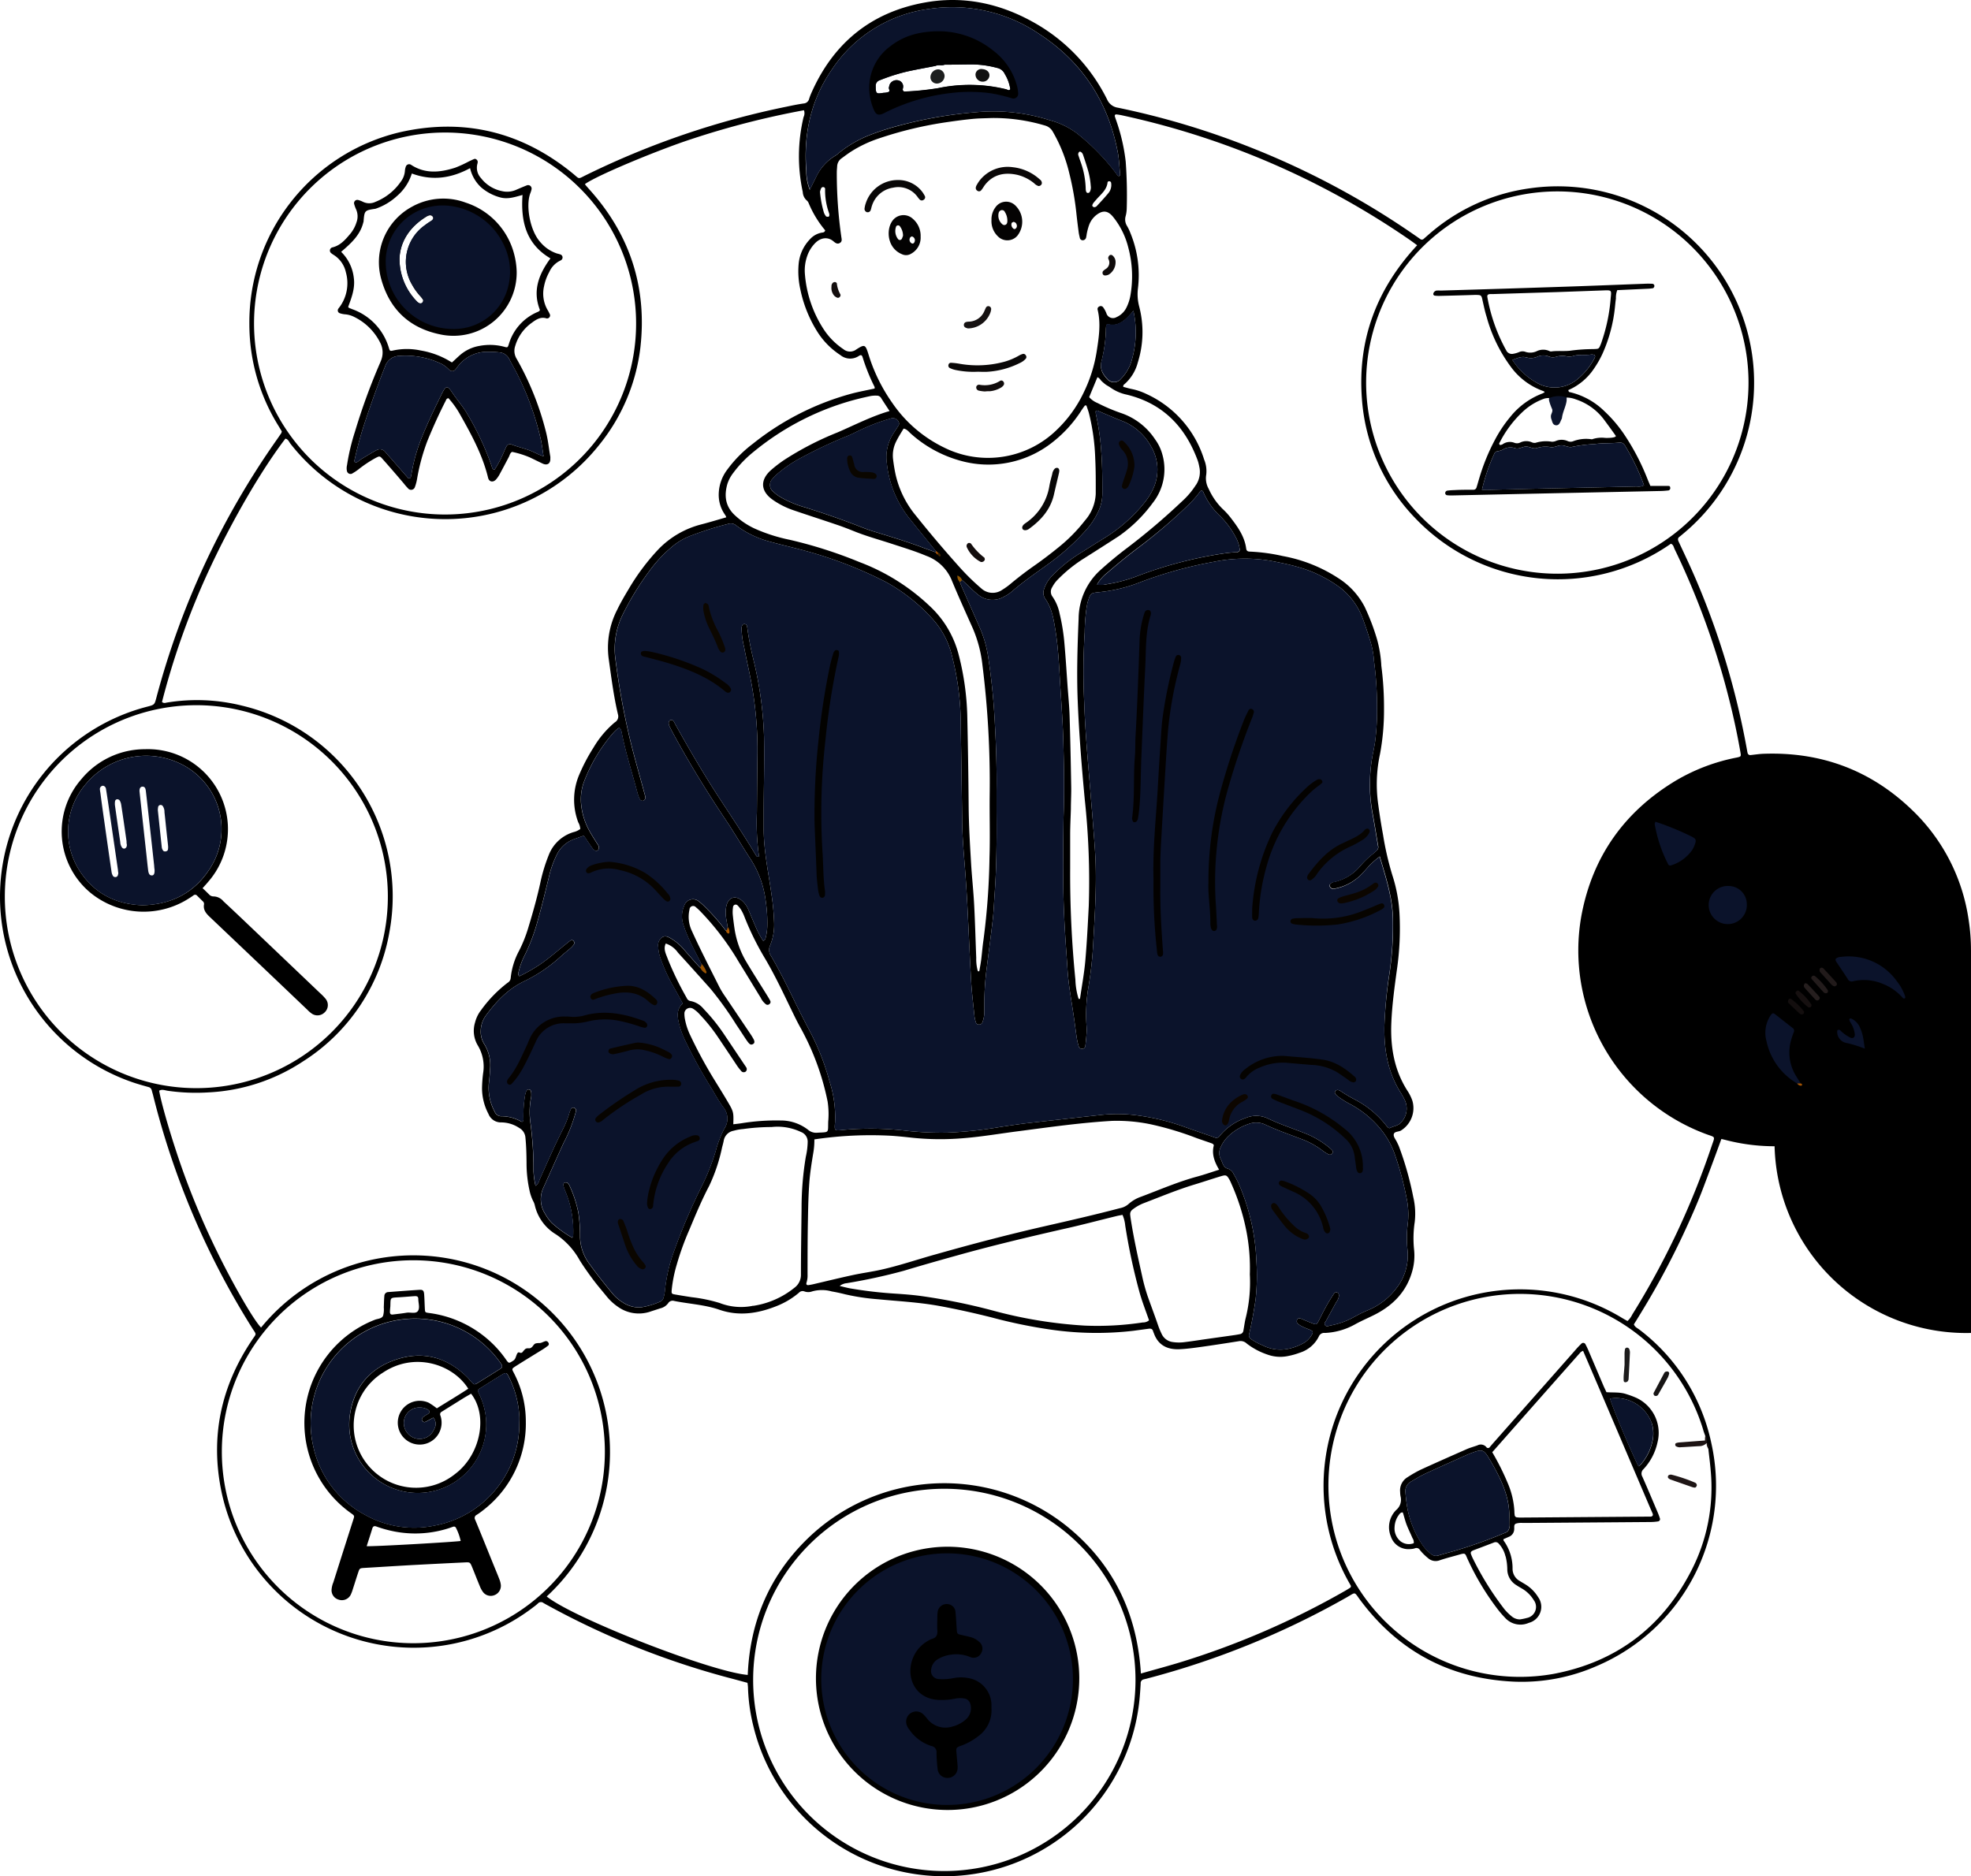 <svg xmlns="http://www.w3.org/2000/svg" width="494.002" height="470.355" viewBox="0 0 494.002 470.355">
  <g id="Group_173074" data-name="Group 173074" transform="translate(-1185 -3919)">
    <path id="Path_39018" data-name="Path 39018" d="M476.2,288.36c.14,0,.35,0,.4.09a14.39,14.39,0,0,1,2,4.27c.05.15-.11.43-.25.54a.52.52,0,0,1-.76-.15,19.878,19.878,0,0,1-1.86-4.13.46.46,0,0,1,.47-.62Z" transform="translate(1173.501 3896.133)" fill="#1e1b1b"/>
    <path id="Path_39019" data-name="Path 39019" d="M486.25,287.29a.52.52,0,0,1-.69.34,13,13,0,0,1-1.31-.74c-.87-.51-1.75-1-2.61-1.54a.71.71,0,0,1-.14-.57.38.38,0,0,1,.47-.33,8.42,8.42,0,0,1,4.22,2.43C486.27,287,486.23,287.15,486.25,287.29Z" transform="translate(1173.501 3896.133)" fill="#1c1212"/>
    <path id="Path_39020" data-name="Path 39020" d="M480.66,290.33c.12.06.36.1.47.24a16.25,16.25,0,0,1,1.94,3.57c.12.31-.08.54-.33.7a.44.44,0,0,1-.58-.11,14.158,14.158,0,0,1-2-3.76C480.08,290.74,480.21,290.41,480.66,290.33Z" transform="translate(1173.501 3896.133)" fill="#201c1c"/>
    <path id="Path_39021" data-name="Path 39021" d="M486.29,291.74c-.06.38-.48.62-.69.49a8,8,0,0,1-2.72-2.38.43.43,0,0,1,0-.4,1.261,1.261,0,0,1,.56-.26.55.55,0,0,1,.4.13c.77.64,1.54,1.29,2.28,2C486.28,291.4,486.27,291.66,486.29,291.74Z" transform="translate(1173.501 3896.133)" fill="#262424"/>
    <path id="Path_39042" data-name="Path 39042" d="M488.5,273.13l.49-.44a.83.83,0,0,1,.39.67c0,.19,0,.41-.24.46a.45.45,0,0,1-.34-.18,4.264,4.264,0,0,1-.3-.51Z" transform="translate(1173.501 3896.133)" fill="#934802"/>
    <path id="Path_38979" data-name="Path 38979" d="M148.91,359.41a.65.65,0,0,0-.73-.33,7.99,7.99,0,0,0-.81.32,2.13,2.13,0,0,1-.66.16,3.659,3.659,0,0,0-.93.08,1,1,0,0,0-.39.24,3.368,3.368,0,0,0-.29.35s-.13.17-.13.18a2.872,2.872,0,0,1-.31.29,1.19,1.19,0,0,1-.38.17h-.67a1.23,1.23,0,0,0-.46.18,5.739,5.739,0,0,0-.69.78.57.57,0,0,1-.59.16c-.2-.08-.4-.19-.6,0-.5.62-.41,1.56-1.17,2-1,.65-1.08.7-1.73-.23a27.34,27.34,0,0,0-6-6.27A28,28,0,0,0,118.9,352c-.81-.11-.86-.17-.91-.92-.07-1.23-.09-2.47-.18-3.7-.06-.95-.31-1.22-1.17-1.17-2.61.16-5.21.37-7.81.56a1,1,0,0,0-1,1c-.09.94-.09,1.89-.14,2.83a5.92,5.92,0,0,1-.18,2.13c-.36.74-1.37.71-2.09,1a27.76,27.76,0,0,0-5.9,48.51c.85.61.84.63.53,1.58q-2.52,7.86-5,15.71a5.87,5.87,0,0,0-.45,1.9,2.43,2.43,0,0,0,1.76,2.44,2.48,2.48,0,0,0,3-1.14,8.7,8.7,0,0,0,.55-1.42c.45-1.37.87-2.76,1.33-4.13.39-1.18.4-1.18,1.66-1.26,3.91-.23,7.81-.48,11.72-.7q6.74-.36,13.47-.68c1.21-.06,1.24,0,1.73,1.16.66,1.61,1.28,3.23,1.95,4.83a6.352,6.352,0,0,0,.84,1.51,2.44,2.44,0,0,0,2.76.73,2.5,2.5,0,0,0,1.66-2.54,5.4,5.4,0,0,0-.37-1.46c-.41-1.08-.86-2.15-1.3-3.22-1.58-3.89-3.14-7.79-4.75-11.67a.86.86,0,0,1,.35-1.25,15.687,15.687,0,0,0,1.41-1,27.38,27.38,0,0,0,10.92-22.41,26.23,26.23,0,0,0-2.78-11.74c-.75-1.55-1-1.34.57-2.34,2.14-1.35,4.31-2.67,6.46-4,.43-.27.84-.56,1.24-.87a.56.56,0,0,0,.13-.86Zm-39.58-9c.08-2.37-.17-2.19,2.32-2.34,1.29-.08,2.58-.2,3.88-.28.57,0,.8.15.81.72,0,1,.45,2.2-.09,3s-1.88.28-2.85.44c-1.14.19-2.28.31-3.43.45-.54.07-.76-.15-.74-.74.02-.5.07-.93.1-1.29Zm-5.94,60.11c.51-1.63,1-3.08,1.43-4.51.17-.52.47-.66,1-.47a30.67,30.67,0,0,0,4.8,1.3,27.44,27.44,0,0,0,13.49-.91c.34-.11.68-.25,1-.34a.55.55,0,0,1,.7.35,13.229,13.229,0,0,1,1.15,3.23c-1.62.26-21.4,1.4-23.57,1.31ZM141.67,378v1.52a26,26,0,0,1-21.26,25.79,25.15,25.15,0,0,1-17.48-2.73A25.48,25.48,0,0,1,90,385.37a26.18,26.18,0,0,1,46.51-21.45,12.75,12.75,0,0,1,.74,1.07.65.65,0,0,1-.22.94l-.18.13c-1.9,1.19-3.8,2.39-5.72,3.56-.69.42-.84.37-1.46-.31-.35-.37-.65-.78-1-1.14-5.1-5.05-11.15-6.74-17.95-4.45S100,371,99.14,378.13a17.17,17.17,0,1,0,34.2.63,17.67,17.67,0,0,0-1.76-6.47c-.44-.93-.43-1,.47-1.53q2.58-1.63,5.17-3.22c1.11-.67,1.27-.64,1.81.47a25.11,25.11,0,0,1,2.64,9.99Zm-24.36,1a.65.65,0,0,0,.93.24c.64-.31,1.25-.68,1.88-1a2.49,2.49,0,0,1,.19,2.89,3.91,3.91,0,0,1-4.59,2.34,4,4,0,0,1-3-4.21,3.86,3.86,0,0,1,3.94-3.55,4,4,0,0,1,1.88.42c.88.47.73.9.14,1.24a12.563,12.563,0,0,0-1.08.71.75.75,0,0,0-.29.92Zm1.84-4.39a5.49,5.49,0,1,0,2.72,3.09.71.71,0,0,1,.32-.92l5.53-3.45c.61-.37,1.24-.72,1.85-1.08,4.33,5.55,2.33,15.38-4,20.12A15.62,15.62,0,1,1,107.43,367c8-5.38,17.64-2.09,21.43,4-2.59,1.7-5.25,3.28-7.87,4.92a16.581,16.581,0,0,0-1.84-1.28ZM93.1,273.25a12,12,0,0,0-1.36-1.4q-10-9.54-20-19.06c-1.42-1.35-2.85-2.69-4.26-4a3.27,3.27,0,0,0-2.46-1.2,1.48,1.48,0,0,1-1.14-.52c-.51-.5-1-1-1.61-1.54.51-.58,1-1.1,1.46-1.66a20.06,20.06,0,0,0-15.87-33.19,20.67,20.67,0,0,0-16,7.55,19.94,19.94,0,0,0,2.43,28.54,21.06,21.06,0,0,0,24.4,1.42c.43-.27.85-.54,1.27-.84a.64.64,0,0,1,.95.06c.46.46.92.92,1.39,1.37a.88.88,0,0,1,.34.76c-.27,1.42.52,2.32,1.44,3.2q12.23,11.61,24.43,23.24a7.641,7.641,0,0,0,1.15,1,2.52,2.52,0,0,0,3.19-.31,2.48,2.48,0,0,0,.25-3.42ZM47.26,249.8c-6.61-.21-12-2.86-15.71-8.48a18.22,18.22,0,0,1,1.53-22,19.66,19.66,0,0,1,23.08-5.27A18.21,18.21,0,0,1,63.86,241C60,246.81,54.33,249.63,47.26,249.8Z" transform="translate(1173.501 3896.133)"/>
    <path id="Path_38980" data-name="Path 38980" d="M151.94,86.65a7.84,7.84,0,0,0-.83-.23A9.24,9.24,0,0,1,147,83.65c-2.67-2.86-3.77-9.18-2.6-12.3a6.448,6.448,0,0,0,.32-1,.88.88,0,0,0-1.22-1c-.94.37-1.87.77-2.8,1.17a5.58,5.58,0,0,1-3.42.25,8.83,8.83,0,0,1-5.24-3.27,3.8,3.8,0,0,1-.87-3.64,1.54,1.54,0,0,0,.06-.43c0-.42-.49-.86-.87-.71s-.92.42-1.38.63a30.626,30.626,0,0,1-3.35,1.54c-3.76,1.21-7.5,1.63-11.06-.68a.88.88,0,0,0-1.38.49,3.841,3.841,0,0,0-.21,1.06,5.08,5.08,0,0,1-1,2.61,14,14,0,0,1-6.36,5.09,3.59,3.59,0,0,1-3.15,0,6.29,6.29,0,0,0-1.21-.46.82.82,0,0,0-1,1,9.309,9.309,0,0,0,.52,1.42,4.31,4.31,0,0,1,.07,3.18,8.42,8.42,0,0,1-1.66,3C98,83,96.75,84.45,94.75,84.9a.82.82,0,0,0-.27,1.41,5.689,5.689,0,0,0,.71.5,6.85,6.85,0,0,1,3,4.33,10.08,10.08,0,0,1-1.43,8.49c-.16.24-.36.45-.51.7a.74.74,0,0,0,.42,1.06,5.56,5.56,0,0,0,1.26.27,6,6,0,0,1,2.29.63,14.29,14.29,0,0,1,6.55,6.44,5.31,5.31,0,0,1,.19,4.6c-.11.27-.21.54-.33.8a156.264,156.264,0,0,0-6.16,16.93,53,53,0,0,0-2,8.45,3.3,3.3,0,0,0,0,1.5.92.92,0,0,0,1.2.62,13.381,13.381,0,0,0,1.63-1.06,30.5,30.5,0,0,1,4.33-2.89c1-.52,1.07-.54,1.83.34,1.78,2,3.51,4,5.27,6.08a13.623,13.623,0,0,0,1,1.15,1,1,0,0,0,1.77-.32,11.111,11.111,0,0,0,.51-1.88,51,51,0,0,1,2.6-9.63c1.4-3.42,2.91-6.79,4.6-10.08.12-.23.14-.56.69-.65a22.63,22.63,0,0,1,2.93,4.12c2.85,5.05,5.62,10.13,7,15.83.25,1.05,1.25,1.24,2,.42a7,7,0,0,0,.86-1.24c.8-1.46,1.57-2.94,2.35-4.41.23-.44.28-1,.82-1.26a23.591,23.591,0,0,1,4.31,1.33c1.12.52,2.22,1.08,3.33,1.6s2,.07,1.93-1.3a3.1,3.1,0,0,0,0-.43c-.36-2.07-.57-4.18-1.09-6.2a72.85,72.85,0,0,0-7.33-18.3,3.83,3.83,0,0,1-.37-3.29,10.86,10.86,0,0,1,4.08-5.73c1.12-.83,2.26-1.63,3.78-1.14a.77.77,0,0,0,.85-.94,11.37,11.37,0,0,0-.7-1.34,8.2,8.2,0,0,1-.81-5.7,12.38,12.38,0,0,1,1.33-3.66,5.71,5.71,0,0,1,2.63-2.79,2.819,2.819,0,0,0,.38-.21.8.8,0,0,0-.24-1.4Zm-10.55,30.51a72.09,72.09,0,0,1,5.67,15.92c.27,1.27.42,2.56.68,4.2a24.091,24.091,0,0,1-2.32-1c-1.83-.9-3.85-1.25-5.74-2a1,1,0,0,0-1.27.56c-.24.44-.44.91-.64,1.38a27,27,0,0,1-2.31,4.39c-.62-.06-.62-.56-.74-.92a70.5,70.5,0,0,0-6.07-13c-1.08-1.9-2.55-3.53-3.75-5.33s-1.57-2-2.65.2c-1.93,3.9-3.81,7.81-5.39,11.87a43.72,43.72,0,0,0-2.18,7.95c-.06.35-.12.71-.21,1.06a.432.432,0,0,1-.79.15c-1.25-1.41-2.48-2.84-3.72-4.26-.62-.71-1.25-1.41-1.86-2.12a1.73,1.73,0,0,0-2.34-.43c-1.21.66-2.38,1.39-3.56,2.09-.55.32-1,.87-1.64,1-.35-.32-.2-.68-.13-1,.57-2.54,1.23-5.06,2-7.54q2.54-7.86,5.56-15.54a3.82,3.82,0,0,1,3.53-2.7,20.73,20.73,0,0,1,10.76,2.06,7.78,7.78,0,0,1,1.86,1.47,1,1,0,0,0,1.51-.13c.24-.27.43-.59.66-.86a9.22,9.22,0,0,1,7.15-3.57,27.19,27.19,0,0,1,3.25.15,3,3,0,0,1,2.41,1.64C139.88,114.36,140.71,115.73,141.39,117.16Zm5.43-16.6c-.09.33-.39.43-.64.54a12.66,12.66,0,0,0-7.14,8c-.29.92-.32.93-1.19.69a14,14,0,0,0-6.24-.2,9.93,9.93,0,0,0-4.85,2.32c-.65.57-1.27,1.19-2,1.82a21.08,21.08,0,0,0-7.82-3,16.22,16.22,0,0,0-6.9,0c-.77.18-.84.12-1.06-.61a14.73,14.73,0,0,0-9.19-9.74l-.8-.32c-.06,0-.1-.11-.23-.26.84-2.27,1.77-4.64,1.42-7.22A10.77,10.77,0,0,0,97,86c2.41-2.08,4.74-4.13,5.54-7.31,0-.07.07-.13.07-.2.24-2.88.24-2.88,3-3.29A15,15,0,0,0,111,72a12.19,12.19,0,0,0,3.72-5.64c5.08,1.89,9.88,1.22,14.6-1.34a9.34,9.34,0,0,0,2.81,4.85,12.16,12.16,0,0,0,4.76,2.49c1.92.52,3.7-.12,5.57-.62-.45,6.55.82,12.26,7,15.9-2.88,3.91-4.55,8.07-2.64,12.92Z" transform="translate(1173.501 3896.133)" fill="#010000"/>
    <path id="Path_38981" data-name="Path 38981" d="M429.54,144.68h-4.4c-.28-.66-.56-1.32-.83-2a57.79,57.79,0,0,0-5.51-10.58,33.73,33.73,0,0,0-5.17-6.14,18.22,18.22,0,0,0-8.64-4.78c-.22,0-.37-.19-.42-.52a14.78,14.78,0,0,0,6.51-5.49,24.611,24.611,0,0,0,2.13-3.78,37.931,37.931,0,0,0,3.05-11.5c.08-.72.13-1.45.25-2.16a5.28,5.28,0,0,1,.33-2.13l7.42-.34a11,11,0,0,0,1.51-.14c.15,0,.33-.29.37-.47a.55.55,0,0,0-.45-.64,19.6,19.6,0,0,0-2.17,0c-6.3.23-12.6.49-18.91.7q-16,.54-32,1a9.94,9.94,0,0,0-1.09,0A1.19,1.19,0,0,0,371,96a.931.931,0,0,0-.27.53.42.42,0,0,0,.38.45,8,8,0,0,0,1.3.06q4.35-.1,8.69-.24c1.7,0,1.69,0,2,1.49.31,1.34.58,2.69,1,4a37.61,37.61,0,0,0,6,12.44,17.24,17.24,0,0,0,8.22,6.18c.15.1.47.16.14.43h-.1a.92.92,0,0,1-.32.18,18.93,18.93,0,0,0-8,5.84,32.82,32.82,0,0,0-3.86,5.77,51.461,51.461,0,0,0-3.93,9.64c-.23.76-.44,1.53-.68,2.29a.78.78,0,0,1-.8.58c-1.6,0-3.19,0-4.79.09a16.6,16.6,0,0,0-1.72.13.64.64,0,0,0-.54.6.54.54,0,0,0,.53.56,8,8,0,0,0,1.09.05l18.48-.4,33.5-.71a19.741,19.741,0,0,0,2.17-.13.593.593,0,0,0,.63-.7C430.07,144.66,429.83,144.7,429.54,144.68Zm-40.53-34c0-.06-.08-.12-.11-.18a43,43,0,0,1-4.6-13.06c-.11-.58.07-.8.64-.85h.65l16.19-.5,11.63-.42c2-.07,2-.09,1.79,1.84a43.387,43.387,0,0,1-2,10.22c-.16.48-.31,1-.49,1.43-.5,1.25-.5,1.16-1.92,1.22a44.141,44.141,0,0,0-5.37.35c-1.66.27-3.43,0-5.14.24a.8.8,0,0,1-.42-.09,3.73,3.73,0,0,0-3.15,0,3.8,3.8,0,0,1-3,.15,2.09,2.09,0,0,0-1.49.11,6.77,6.77,0,0,1-1.46.42,1.58,1.58,0,0,1-1.76-.87Zm7.56,8.08a17,17,0,0,1-6-5.66c1.28-.48,2.34-1,3.64-.6a4,4,0,0,0,2.56-.19,3.73,3.73,0,0,1,2.93-.08,2.62,2.62,0,0,0,1.91.05,5.32,5.32,0,0,1,2.35-.13,3.83,3.83,0,0,0,1.72,0c1.55-.53,3.15-.17,4.71-.42a2.61,2.61,0,0,1,.79.12c.24.44,0,.74-.16,1.05a16.621,16.621,0,0,1-3.94,4.85,8.93,8.93,0,0,1-10.51,1.02Zm-9.12,14.89a27.731,27.731,0,0,1,5.72-7.58,15.26,15.26,0,0,1,5.53-3.32,4.65,4.65,0,0,1,1.06-.1,5.66,5.66,0,0,1,1.08,4.43c-.06.5,0,1.13.53,1.27.75.19.94-.51,1.09-1a19.582,19.582,0,0,1,1.69-4.82,6.61,6.61,0,0,1,2.32.46h0a14.47,14.47,0,0,1,7.09,5.12c1,1.36,2,2.71,2.94,4.06-.12.54-2.44.49-2.71.47a7.43,7.43,0,0,0-3,.26.79.79,0,0,1-.42.08,9.19,9.19,0,0,0-4.67.53,1.76,1.76,0,0,1-1.26-.06,3.72,3.72,0,0,0-3.08,0,2.54,2.54,0,0,1-.94.15,8.78,8.78,0,0,0-4.07.28,1.68,1.68,0,0,1-1-.17,3.48,3.48,0,0,0-2.74.05,1.85,1.85,0,0,1-1.48.14,3.12,3.12,0,0,0-3.08.38,2.361,2.361,0,0,1-.58.15c-.42-.31-.13-.56-.02-.77Zm34.41,11.17-24.77.54-12.39.3h-1.77a47.168,47.168,0,0,1,3.1-9.07,1,1,0,0,1,.83-.61,4.41,4.41,0,0,0,1.25-.37,3.54,3.54,0,0,1,3.09-.4c.93.35,1.82-.37,2.75-.4s1.79.7,2.75.37a7,7,0,0,1,3.42-.23c.95.16,1.84-.46,2.76-.45s1.84.65,2.76.37a37.379,37.379,0,0,1,5.56-.69c2.08-.29,4.18-.14,6.26-.37a1.39,1.39,0,0,1,1.38.86,55.76,55.76,0,0,1,4.06,8.15c.22.53.41,1.07.65,1.71a2.79,2.79,0,0,1-1.69.3Z" transform="translate(1173.501 3896.133)" fill="#010101"/>
    <path id="Path_38982" data-name="Path 38982" d="M450.65,249.34a5.8,5.8,0,1,0-1.638,4.131,5.84,5.84,0,0,0,1.638-4.131ZM444.72,254a4.52,4.52,0,1,1,4.206-4.409A4.52,4.52,0,0,1,444.72,254Z" transform="translate(1173.501 3896.133)" fill="#090605"/>
    <path id="Path_38983" data-name="Path 38983" d="M491.28,275.93a15.82,15.82,0,0,0-3-7.39c-3.53-5-8.29-7.55-14.49-7.14a17.323,17.323,0,0,0-2.56.43,1.3,1.3,0,0,1-1.5-.54c-1-1.27-2-2.5-3-3.74a110.269,110.269,0,0,0-24.38-22.45,62.861,62.861,0,0,0-15.4-7.42,8.251,8.251,0,0,0-1.47-.34.74.74,0,0,0-.92.87c.17,1,.33,2,.57,3A51,51,0,0,0,430,243.28a122.4,122.4,0,0,0,23.15,30.81c.42.41.84.8,1.27,1.2a.69.69,0,0,1,.13,1l-.57.93a8.85,8.85,0,0,0-1,6.92,17.56,17.56,0,0,0,12.9,13.38,2.561,2.561,0,0,0,.86.12.72.72,0,0,0,.53-.28.64.64,0,0,0-.05-.6,2.47,2.47,0,0,0-.63-.57,13.471,13.471,0,0,1-4.31-5.36,10,10,0,0,1,.26-9.07c.94.5,1.79.89,2.59,1.38a3,3,0,0,0,3.27,0c.68-.38,1.39-.72,2.05-1.06.5.25.5.74.69,1.12a4,4,0,0,0,2.56,2.19c.41.12.83.27,1.25.36a8.859,8.859,0,0,1,4.13,1.82,2.61,2.61,0,0,0,1.4.49.67.67,0,0,0,.76-.26.71.71,0,0,0-.09-.61,7.53,7.53,0,0,1-1.25-3.66c-.09-.5-.14-1-.27-1.49a8.31,8.31,0,0,0-2.41-4.3c-.42-.36-1.23-.46-1.26-1.05a3.69,3.69,0,0,1,.59-1.59,3.76,3.76,0,0,0-.25-4.08.79.79,0,0,1-.16-.84c2-.8,4-.37,5.91.19,3.25.93,5.45,3.19,7.26,5.91.28.42.5.88.77,1.3a.67.67,0,0,0,.76.3.72.72,0,0,0,.5-.65A8,8,0,0,0,491.28,275.93ZM429.6,239.52a34.63,34.63,0,0,1-3.37-10.05,3.308,3.308,0,0,1,.17-.61,70.292,70.292,0,0,1,9.16,3.76c1,.52,1.13.82.74,1.9a6.2,6.2,0,0,1-.76,1.55,10.15,10.15,0,0,1-5,3.67C430.17,239.87,429.8,239.93,429.6,239.52Zm23.9,32.82c-5.88-4.2-20-23.34-22.91-31.06.39-.46,1-.53,1.48-.79,2.56-1.35,4.75-3.05,5.62-6,.15-.49.43-.53,1-.16a99.483,99.483,0,0,1,12.17,8.72,121.882,121.882,0,0,1,15.93,16.59,6.881,6.881,0,0,1,.46.69C466.2,261.56,455.42,271,453.5,272.34Zm8.2,20.31c.38.62.77,1.23,1.15,1.84a.63.63,0,0,1-.91,0,16.1,16.1,0,0,1-7.69-10.58,7.91,7.91,0,0,1,1-6.46c.43-.63.66-.7,1.2-.28,1.43,1.12,2.84,2.24,4.27,3.35a.86.86,0,0,1,.37,1.11,15.9,15.9,0,0,0-.57,1.64,11.21,11.21,0,0,0,1.18,9.38Zm5.71-10.56A1.43,1.43,0,0,1,466,282c-.88-.5-1.8-.94-2.66-1.47A54.531,54.531,0,0,1,455,274a3.531,3.531,0,0,1-.43-.63l13.76-11.93c.21.31.37.54.54.77,2.14,2.92,4.12,5.95,6.08,9a3.59,3.59,0,0,1,.09,4A15.22,15.22,0,0,1,467.41,282.09Zm7.53-1.09c-.09.31-.25.28-.4,0a1.08,1.08,0,0,1-.89-.9c-.28-.23-.18-.45.05-.62s.32.06.4.22a1,1,0,0,1,.57.76.4.4,0,0,1,.27.54Zm2.82-.35a11.134,11.134,0,0,1,.61,1.85c.21,1,.32,2,.52,3.25a31.561,31.561,0,0,0-4.47-1.4,2.83,2.83,0,0,1-2.46-2.86c0-.21.05-.44.31-.47a.59.59,0,0,1,.4.08,9.61,9.61,0,0,0,2.61,1.9c.64.28,1.14-.09,1.1-.81a6.68,6.68,0,0,0-1.09-3,3.729,3.729,0,0,1-.31-.78.419.419,0,0,1,.28-.23.73.73,0,0,1,.4.11,4.38,4.38,0,0,1,2.1,2.36Zm10.74-7.52a13.18,13.18,0,0,0-5.48-3.77,12.1,12.1,0,0,0-7-.52,1.13,1.13,0,0,1-1.44-.59c-.85-1.34-1.76-2.65-2.65-4-.2-.3-.45-.57-.35-1a1.91,1.91,0,0,1,1.35-.5,14.81,14.81,0,0,1,14,6.11,12.651,12.651,0,0,1,2.07,3.8C489.1,273.13,488.91,273.26,488.5,273.13Z" transform="translate(1173.501 3896.133)" fill="#020101"/>
    <path id="Path_38984" data-name="Path 38984" d="M427.51,403.45c-.17-.55-.39-1.09-.61-1.62-1.25-2.93-2.47-5.87-3.77-8.78a1.51,1.51,0,0,1,.31-1.91,14.19,14.19,0,0,0,3.48-6.66,9.68,9.68,0,0,0-5.36-11.22,22.791,22.791,0,0,0-2.43-.9c-1.61-.55-3.3-.36-5-.49-.25-.55-.51-1.07-.74-1.6l-3.74-8.78c-.23-.53-.47-1.06-.75-1.57a.63.63,0,0,0-1.07-.19,20.514,20.514,0,0,0-1.49,1.58L385.78,384.6c-.29.33-.57.66-.86,1a.527.527,0,0,1-.92,0,1.81,1.81,0,0,0-2.19-.4c-.88.32-1.8.56-2.66.93-3.9,1.72-7.81,3.44-11.68,5.22a30.792,30.792,0,0,0-3.2,1.84,3.84,3.84,0,0,0-1.85,3.69,6.476,6.476,0,0,0,.1,1.08,3.35,3.35,0,0,1-1.07,3.43,6.08,6.08,0,0,0-1.35,6.66,4.64,4.64,0,0,0,4.9,3.15,4.2,4.2,0,0,0,1.07-.17,1,1,0,0,1,1.31.41,12.91,12.91,0,0,0,2,2,2.86,2.86,0,0,0,3,.56c1.71-.58,3.47-1,5.21-1.51,1-.26,1.14-.2,1.5.68a65,65,0,0,0,7.47,12.7,24.917,24.917,0,0,0,2.1,2.49,5.19,5.19,0,0,0,6,1.34,4.15,4.15,0,0,0,2.36-6.44,9.65,9.65,0,0,0-3-3.08c-.55-.34-1.11-.67-1.66-1a3.5,3.5,0,0,1-1.76-3.05,11.8,11.8,0,0,0-2.28-7.11v-.3l1.53-.67A2.07,2.07,0,0,0,391,406.4c.1-.55-.18-1.3.44-1.58a4.68,4.68,0,0,1,1.69-.17H394q15.56-.11,31.09-.23a12.588,12.588,0,0,0,1.943-.15.58.58,0,0,0,.477-.819Zm-2-23.81a9,9,0,0,1,.13,4.71,13.18,13.18,0,0,1-2.8,5.57,4.9,4.9,0,0,1-.65.54c-1.48-2.71-6.86-15.53-7.13-17a9.51,9.51,0,0,1,10.42,6.18Zm-59.65,30.08a3.39,3.39,0,0,1-3.43-.55,4.18,4.18,0,0,1-1.4-3.49,5.51,5.51,0,0,1,1.31-3.35.92.92,0,0,1,.54-.32c.27-.05.28.23.34.41.27.9.5,1.81.83,2.68.44,1.14,1,2.25,1.47,3.36a1.81,1.81,0,0,1,.31,1.26Zm23,3.32a13.924,13.924,0,0,1,.42,3.21,4.66,4.66,0,0,0,2.28,4c.54.36,1.11.67,1.65,1a8.41,8.41,0,0,1,2.71,2.76,2.82,2.82,0,0,1-1.69,4.45,14.315,14.315,0,0,1-1.79.37,3.16,3.16,0,0,1-1.93-.66,13.291,13.291,0,0,1-1.87-1.8,74.11,74.11,0,0,1-8-12.83,9.707,9.707,0,0,1-.43-1c-.19-.49-.06-.75.5-1,1.75-.67,3.51-1.32,5.26-2a1,1,0,0,1,1.16.29,7,7,0,0,1,1.69,3.17Zm.94-7.49a1.54,1.54,0,0,1-1.16,1.61,116.668,116.668,0,0,1-13.49,4.76c-1.05.27-2.08.58-3.12.89a1.9,1.9,0,0,1-1.83-.36,10.108,10.108,0,0,1-2.33-2.55A24.32,24.32,0,0,1,364,399.41c-.1-.79-.19-1.58-.25-2.38a2.72,2.72,0,0,1,1.38-2.74c1.19-.69,2.36-1.42,3.6-2,3.54-1.64,7.11-3.22,10.67-4.82l.81-.32c2.68-1,3.1-1.06,4.57,1.43,2.73,4.62,5.17,9.4,5,14.67-.02,1-.04,1.65-.02,2.3Zm35.48-2.48h-1.53l-30.89.23a7.907,7.907,0,0,1-1.29-.07.65.65,0,0,1-.42-.42,6.471,6.471,0,0,1-.09-1.08,20.62,20.62,0,0,0-1.62-6.95,62.643,62.643,0,0,0-3.93-7.86q11.05-12.54,22.15-25.08a2.21,2.21,0,0,1,.62-.33l5.14,12,11.67,27.37c.2.47.42.93.61,1.4s-.03.72-.46.79Z" transform="translate(1173.501 3896.133)" fill="#010101"/>
    <path id="Path_38985" data-name="Path 38985" d="M249,410.61a33,33,0,1,0,23.374,9.7A33.11,33.11,0,0,0,249,410.61Zm-.37,64.74a31.911,31.911,0,1,0-.05,0Z" transform="translate(1173.501 3896.133)" fill="#010100"/>
    <path id="Path_38986" data-name="Path 38986" d="M504.89,253.34a47.44,47.44,0,0,0-14.24-27.5c-10.41-10-22.94-14.58-37.37-14-1,.05-2,.21-3,.31a.67.67,0,0,1-.78-.57c-.06-.21-.09-.42-.13-.64a197,197,0,0,0-12.71-42.57c-1.39-3.27-2.91-6.47-4.42-9.69-.26-.55-.27-.93.24-1.29.29-.21.56-.46.84-.69a49.22,49.22,0,0,0-38-86.68,48.29,48.29,0,0,0-25.93,11.8l-1,.87a.68.68,0,0,1-1,.05c-.42-.29-.83-.59-1.25-.87a202.89,202.89,0,0,0-41.48-22.16,199.441,199.441,0,0,0-33-9.85A3.46,3.46,0,0,1,289,47.84a45,45,0,0,0-18.66-19.49c-8.52-4.73-17.66-6.61-27.27-4.81C229.75,26,220.4,33.69,214.91,46.05a13.842,13.842,0,0,0-.62,1.62,1.51,1.51,0,0,1-1.39,1.14c-1.44.21-2.86.5-4.27.8a208.16,208.16,0,0,0-50.21,17.13c-2.18,1.07-1.57,1.08-3.35-.38-12.78-10.45-27.28-14-43.37-10.34A49,49,0,0,0,74,104.18a48.3,48.3,0,0,0,7.25,25.38l.88,1.45a2.37,2.37,0,0,1-.15.47l-1.11,1.61A202.539,202.539,0,0,0,50.7,197.74c-.48,1.81-.48,1.81-2.34,2.29a49.19,49.19,0,0,0-3.83,94.08c1.37.48,2.76.87,4.16,1.26a1.09,1.09,0,0,1,.85.86c.09.35.19.69.28,1a200,200,0,0,0,24.75,58.35c1.33,2.13,1.27,1.38,0,3.36-7.71,11.54-10.38,24.16-7.59,37.73a49.25,49.25,0,0,0,78.32,29q.52-.38,1-.81a1,1,0,0,1,1.37-.17c.38.23.76.44,1.14.64A202.718,202.718,0,0,0,194,443.43c1.61.42,3.21.86,4.84,1.3a10.33,10.33,0,0,1,.13,1.13,45.149,45.149,0,0,0,1.34,9.68A49.2,49.2,0,0,0,297.09,449c.13-1.37.23-2.74.3-4.12a.94.94,0,0,1,.71-1c.34-.1.7-.15,1-.25a208.213,208.213,0,0,0,49.94-20.33c2.41-1.37,1.76-1.48,3.46.79,9.64,12.87,22.55,19.66,38.59,20.35a46.629,46.629,0,0,0,20.55-3.9,49.09,49.09,0,0,0,28.77-55.94,48.17,48.17,0,0,0-18-28.4c-.49-.38-1.14-.63-1.4-1.33,2.27-3.65,4.47-7.31,6.52-11.05s4-7.56,5.81-11.43,3.61-7.9,5.15-12,3-8,4.45-12l.92.22a48.6,48.6,0,0,0,22.62.52A49.16,49.16,0,0,0,504.89,253.34ZM402,70.85A47.92,47.92,0,1,1,368.02,84.8,48,48,0,0,1,402,70.85ZM220,40.29a34.69,34.69,0,0,1,24.55-15.21,38.81,38.81,0,0,1,27.53,6.37c10.73,7,17.18,17,19.58,29.59.32,1.7.39,3.45.55,5.18,0,.26.11.57-.19.78-.44,0-.55-.37-.75-.64a54.431,54.431,0,0,0-10-10.19A20,20,0,0,0,274.59,53a46.14,46.14,0,0,0-18.45-2,107.218,107.218,0,0,0-19.23,3.35,66,66,0,0,0-7.64,2.47,29.65,29.65,0,0,0-7.48,4.36,5.509,5.509,0,0,1-.85.68,12.42,12.42,0,0,0-5,5.6c-.46.89-.89,1.8-1.49,3a13,13,0,0,1-.89-4.72C212.85,56.51,214.72,47.93,220,40.29ZM355.58,227c.49,2.64.89,5.29,1.35,7.93a1.17,1.17,0,0,1-.39,1.17c-.32.29-.63.59-1,.87a22.2,22.2,0,0,0-3.11,3,11.81,11.81,0,0,1-6.37,3.94,1.58,1.58,0,0,0-.42.09c-.67.22-1,.63-.82,1.06a1,1,0,0,0,1.3.53,12.58,12.58,0,0,0,6.13-3.1c.73-.7,1.41-1.45,2.08-2.22a20.46,20.46,0,0,1,3-2.71c1.55,5.28,3.23,10.34,3.31,15.78a83.473,83.473,0,0,1-.82,13.22A111.715,111.715,0,0,0,358.48,280c-.12,5.88.81,11.56,4,16.65a19.594,19.594,0,0,1,1.06,1.9,5,5,0,0,1-.85,5.66c-.74.91-1.92.94-2.86,1.46a.54.54,0,0,1-.4-.12,4.412,4.412,0,0,1-.58-.64,24,24,0,0,0-7.85-6.44,36.6,36.6,0,0,1-3.37-2,2.11,2.11,0,0,0-.78-.35.79.79,0,0,0-.58.17.57.57,0,0,0-.09.78,2.35,2.35,0,0,0,.6.62,22.2,22.2,0,0,0,2.92,1.86,25,25,0,0,1,8,6.57A21,21,0,0,1,361,312a79.9,79.9,0,0,1,3.22,12.17,19.691,19.691,0,0,1,.1,5.63,28.151,28.151,0,0,0-.06,6.29,13.33,13.33,0,0,1-2.82,9.78,17,17,0,0,1-7,5.41,32.8,32.8,0,0,0-3.32,1.61,19.62,19.62,0,0,1-6.09,2.25c-.49.09-1.06.41-1.41-.06s.09-.82.29-1.2l2.5-4.58a3.39,3.39,0,0,0,.68-1.58c0-.37-.07-.73-.5-.85a.65.65,0,0,0-.75.3c-.67,1-1.33,2.07-1.93,3.15s-1.27,2.44-1.9,3.66c-.48.93-.58,1-1.5.66s-1.87-.76-2.81-1.15c-.59-.24-.94-.16-1.11.25a.88.88,0,0,0,.39,1.13,7.779,7.779,0,0,0,1.12.65c.46.21.93.39,1.41.58,1.18.46,1.24.67.61,1.66a5.53,5.53,0,0,1-2.06,1.9c-3.33,1.73-6.72,2.19-10.2.42a14.927,14.927,0,0,1-2.86-1.55,1.11,1.11,0,0,1-.4-1.31c.67-2.89,1.2-5.81,1.61-8.75a55.5,55.5,0,0,0,.18-9.56,53.49,53.49,0,0,0-4.3-19,25.557,25.557,0,0,0-1.38-2.71,2.46,2.46,0,0,0-1.38-1.33c-1.32-.33-1.39-1.55-1.87-2.46a3.13,3.13,0,0,1-.11-2.74,8.74,8.74,0,0,1,2.23-3.17,13.481,13.481,0,0,1,4.84-2.85,5.37,5.37,0,0,1,4.23.16c3,1.41,6.17,2.5,9.28,3.69a20.5,20.5,0,0,1,5.11,2.85,8.569,8.569,0,0,0,1.47.91.71.71,0,0,0,.94-.31.63.63,0,0,0-.13-.79,9,9,0,0,0-1-.88,22.45,22.45,0,0,0-6-3.41c-3-1.17-6.13-2.22-9.08-3.63a6.81,6.81,0,0,0-5.49-.13,14.45,14.45,0,0,0-6.54,4.51,1,1,0,0,1-1.3.38c-2.38-.87-4.8-1.64-7.18-2.51a57.189,57.189,0,0,0-13.08-3.12,38.169,38.169,0,0,0-8.68.05q-9,1-17.93,2c-2.23.26-4.45.61-6.67.94A102.2,102.2,0,0,1,249,306.8a81.352,81.352,0,0,1-10-.42,76.291,76.291,0,0,0-16.06-.27c-2.26.24-2.35.36-2.15-1.88A28.829,28.829,0,0,0,219.42,294a61.231,61.231,0,0,0-5-12.72c-1.46-2.75-2.85-5.54-4.22-8.34-1.72-3.52-3.45-7-5.44-10.4a2.65,2.65,0,0,1-.25-2.65,13.7,13.7,0,0,0,1-6,61.438,61.438,0,0,0-.6-6.48c-.74-5.45-1.94-10.85-2-16.38v-4.35c0-6.38.21-12.76.08-19.14A93.13,93.13,0,0,0,200.28,188a77.377,77.377,0,0,1-1.47-7.67c-.06-.43-.06-.91-.64-1s-.78.41-.81,1.07a21.64,21.64,0,0,0,.65,4.73c.48,2.63,1.1,5.24,1.61,7.87a93.449,93.449,0,0,1,1.72,19.24c-.07,4.79-.1,9.57-.14,14.36a60.36,60.36,0,0,0,.46,10.41,3.531,3.531,0,0,1,0,.65c-.51.06-.65-.31-.82-.6-3-5-6.23-9.79-9.39-14.65-3.83-5.89-7.38-12-10.78-18.12,0-.06-.06-.13-.1-.19-.19-.4-.39-.81-.93-.74s-.69.78-.39,1.47c.23.53.51,1,.78,1.55,4.07,7.53,8.54,14.81,13.3,21.93,2.26,3.37,4.29,6.89,6.52,10.28a25.08,25.08,0,0,1,3.57,10.17,36.719,36.719,0,0,1,.39,6.29,13.329,13.329,0,0,1-.43,3,1,1,0,0,1-.59.7,21.081,21.081,0,0,1-2-3.8c-.59-1.32-1.12-2.67-1.7-4a6.12,6.12,0,0,0-1.61-2.29c-1.67-1.43-3.4-.88-3.92,1.27a8.76,8.76,0,0,0,0,3.46c.11.64.21,1.28.31,1.92.2.48.36.93-.45.89a53.645,53.645,0,0,0-5.25-6,14.687,14.687,0,0,0-1.45-1.29,2.3,2.3,0,0,0-3.74,1,6.52,6.52,0,0,0-.19,4.85,33.823,33.823,0,0,0,1.6,4c.92,2,1.93,3.86,2.91,5.79.34.51.3.84-.41.84q-2-2.19-3.91-4.39a12.9,12.9,0,0,0-3.09-2.71c-.74-.44-1.53-1-2.43-.46a2.451,2.451,0,0,0-1,2.46,9.91,9.91,0,0,0,.7,3.17,41.318,41.318,0,0,0,2.88,6.32c.86,1.51,1.68,3,2.57,4.65-1.52,1.37-1.4,3.05-1,4.82a22,22,0,0,0,1.61,4.49,121.194,121.194,0,0,0,6.38,11.62c1.07,1.73,2,3.54,3.23,5.16a4.48,4.48,0,0,1,.21,5.28,26.9,26.9,0,0,0-2.18,5.66,56.9,56.9,0,0,1-3.53,8.87,147.321,147.321,0,0,0-6.75,15.78,40.211,40.211,0,0,0-2.46,10.55,13.153,13.153,0,0,1-.31,1.49,1.49,1.49,0,0,1-1,1.09,18.76,18.76,0,0,1-4.57,1.35,7.21,7.21,0,0,1-4.74-1.27,10.52,10.52,0,0,1-2.6-2.29c-2-2.41-3.91-4.85-5.74-7.38a11.78,11.78,0,0,1-2.3-6.89,38.18,38.18,0,0,0-.41-5.85,29.441,29.441,0,0,0-2.32-7,1.16,1.16,0,0,0-.41-.49.89.89,0,0,0-.6-.09.55.55,0,0,0-.45.64,10,10,0,0,0,.56,1.65,26.27,26.27,0,0,1,1.92,11.05c0,.12-.1.24-.21.51a30.379,30.379,0,0,1-5.21-3.78,11.929,11.929,0,0,1-1.65-2.28,6.73,6.73,0,0,1-.42-6.45c1.7-3.76,3.38-7.54,5.09-11.29a36.592,36.592,0,0,0,2.9-7.25,5.16,5.16,0,0,0,.21-.84.69.69,0,0,0-.44-.68.6.6,0,0,0-.77.19,5.149,5.149,0,0,0-.49,1.19,24,24,0,0,1-1.52,3.84c-2.14,4.2-4,8.51-5.93,12.82a2.39,2.39,0,0,1-1,1.49,20.451,20.451,0,0,1-.51-3.72,86.689,86.689,0,0,0-.81-12.36,19.06,19.06,0,0,1,.12-5.64,4.35,4.35,0,0,0,.08-1.93.63.63,0,0,0-.63-.5.73.73,0,0,0-.52.3,5.37,5.37,0,0,0-.4,1.46,30.918,30.918,0,0,0-.36,5.85,1.315,1.315,0,0,1-.14.39c-.05.13-.3.11-.4.06a9.89,9.89,0,0,0-5-1.34,1.78,1.78,0,0,1-1.68-1.17,12.56,12.56,0,0,1-1.45-7.14c.16-1.22.24-2.45.31-3.68a9.92,9.92,0,0,0-1.4-6,5.85,5.85,0,0,1-.94-3.51,6.7,6.7,0,0,1,1.21-3.66c2.61-3.54,5.54-6.7,9.59-8.65a37.841,37.841,0,0,0,9.33-6.33c.8-.73,1.67-1.38,2.48-2.11a4.171,4.171,0,0,0,.82-1,.72.72,0,0,0-.1-.59.58.58,0,0,0-.75-.26,6,6,0,0,0-.87.65c-2.33,1.84-4.54,3.84-7,5.49a43.268,43.268,0,0,1-5,2.84.71.71,0,0,1-.27-.87,18.76,18.76,0,0,1,1.53-4.29,46.111,46.111,0,0,0,3.18-8.31c1.08-3.76,2-7.55,2.92-11.36a25.331,25.331,0,0,1,1.94-5.52,7.64,7.64,0,0,1,4.38-4c.81-.3,1.62-.58,2.46-.88.74,1.09,1.4,2.13,2.12,3.11.54.74,1.05.88,1.42.51a1.1,1.1,0,0,0-.06-1.37c-.64-1.05-1.33-2.07-1.93-3.15a16.92,16.92,0,0,1-2.22-6.76,12.71,12.71,0,0,1,.67-5.78,40.6,40.6,0,0,1,7.31-12.26,8.841,8.841,0,0,1,1.26-1.19c.26-.21.54-.08.67.24a3.45,3.45,0,0,1,.2.62c1,5.19,2.66,10.23,4,15.35a10.51,10.51,0,0,0,.52,1.42.77.77,0,0,0,.86.51.85.85,0,0,0,.57-1c-.12-.57-.29-1.12-.44-1.68-1.11-4.13-2.31-8.24-3.32-12.39a191.115,191.115,0,0,1-3.71-20.3,19.34,19.34,0,0,1,1.77-11.22,71.65,71.65,0,0,1,7.59-12.15,33.49,33.49,0,0,1,4.36-4.55,15.9,15.9,0,0,1,5-3.09A85.552,85.552,0,0,1,194,154.2a2.1,2.1,0,0,1,2,.38,24.43,24.43,0,0,0,8.57,4.1c2.86.8,5.76,1.44,8.62,2.23a104.89,104.89,0,0,1,20.25,7.8,44.5,44.5,0,0,1,11.43,8.93,21,21,0,0,1,5.17,9.43,69,69,0,0,1,2.25,16.55c.11,8,.25,16.09.35,24.14,0,4.42.41,8.83.75,13.24q.33,4.33.56,8.68c.33,6.37.58,12.74.95,19.11.17,3,.54,5.92.84,8.87a9.34,9.34,0,0,0,.34,1.48.79.79,0,0,0,.83.57.87.87,0,0,0,.83-.59,7.67,7.67,0,0,0,.47-2.55v-2.61a67.93,67.93,0,0,1,.63-8.67c.49-4,1.05-8.05,1.5-12.08.24-2.16.31-4.34.47-6.51.48-6.73.51-13.47.46-20.22v-5.44c.08-5.58-.11-11.17-.42-16.74a163.309,163.309,0,0,0-1.73-17.08,29.1,29.1,0,0,0-2-6.88q-2.31-5.26-4.64-10.54c-.14-.33-.26-.67-.38-1s.11-.61.54-.51c1.37,1.19,2.59,2.53,4,3.65a5.68,5.68,0,0,0,6.51.5,10,10,0,0,0,2-1.32c3-2.62,6.34-4.84,9.55-7.2a56.57,56.57,0,0,0,8.85-8,19.1,19.1,0,0,0,3.24-4.86,10.6,10.6,0,0,0,1-4.42c0-3.47,0-7-.27-10.43a60.373,60.373,0,0,0-1.34-9.46,4.471,4.471,0,0,1-.06-.79c.45-.35.74,0,1,.09,1.8.75,3.59,1.56,5.41,2.26a14.19,14.19,0,0,1,7.43,6.41,11.38,11.38,0,0,1,.49,10.85,17.661,17.661,0,0,1-2.36,3.63,39.18,39.18,0,0,1-10,8.68c-2.1,1.29-4.17,2.62-6.26,3.92a36.28,36.28,0,0,0-6.56,5.35,8.36,8.36,0,0,0-2.05,3.29,2.67,2.67,0,0,0,.23,2.5c1.71,2.39,2.14,5.18,2.59,8,.75,4.66.92,9.37,1.22,14.07.27,4.42.6,8.83.73,13.25.17,6.08.3,12.17.11,18.27-.08,2.24-.07,4.49-.11,6.74s.01,4.73.01,7.12c-.09,6.24.18,12.47.59,18.69.15,2.24.32,4.48.46,6.73.25,4,1,7.9,1.57,11.84.27,1.79.48,3.59.75,5.38a15.139,15.139,0,0,0,.48,2.12.87.87,0,0,0,1,.63.79.79,0,0,0,.68-.74c.12-1,.22-2,.29-3a12.825,12.825,0,0,0,0-2,41.3,41.3,0,0,1,.55-10.17,94.614,94.614,0,0,0,1.15-11c.38-6.81.83-13.61.55-20.43-.14-3.26-.44-6.51-.68-9.76-.15-1.95-.32-3.9-.48-5.85-.62-7.95-1.41-15.89-1.67-23.86a161.629,161.629,0,0,1,.12-17.61,47,47,0,0,1,.49-6.28c.1-.43.13-.87.26-1.28.72-2.27.69-2.26,2.92-2.49a38.5,38.5,0,0,0,9.91-2.36,104,104,0,0,1,18.81-5.25,38.74,38.74,0,0,1,14.48-.2c4.35.85,8.66,1.77,12.62,3.88a30.909,30.909,0,0,1,4.62,2.86,17.43,17.43,0,0,1,5.56,7.64c.74,2,1.4,4,2,6a22,22,0,0,1,.84,4.7,88.107,88.107,0,0,1,.76,11.71,61.457,61.457,0,0,1-.48,8.46c-.14.85-.28,1.71-.46,2.56a40.189,40.189,0,0,0-.11,15.69ZM193.67,298.68c-1.14-1.93-2.34-3.83-3.51-5.75a113.089,113.089,0,0,1-5.65-10.52,15.86,15.86,0,0,1-1.31-3.9,7.159,7.159,0,0,1-.16-1.72,1.43,1.43,0,0,1,2.11-1.08,7.46,7.46,0,0,1,1.8,1.55,42.57,42.57,0,0,1,4.61,5.77c1.5,2.23,3,4.47,4.47,6.69a12.767,12.767,0,0,0,1.18,1.56.83.83,0,0,0,1.15.25.82.82,0,0,0,.13-1.15c-.11-.19-.24-.36-.36-.54l-5.08-7.58a46.451,46.451,0,0,0-5.17-6.44,5.56,5.56,0,0,0-3.26-2,1.21,1.21,0,0,1-1-.77,79.127,79.127,0,0,1-4.74-9.76c-.44-1.24-1.19-2.48-.52-3.89a6,6,0,0,1,3.06,2.28c2.74,3,5.43,6,8.15,9.05a84.767,84.767,0,0,1,6.46,9c.74,1.08,1.44,2.18,2.16,3.27.28.42.56.85.88,1.24s.61.63,1.11.39.5-.7.16-1.32-.6-1-.92-1.48q-3.09-4.59-6.19-9.19a20.994,20.994,0,0,1-1.37-2.22c-2.4-4.79-4.86-9.54-7.07-14.43a8.19,8.19,0,0,1-.48-5.09.92.92,0,0,1,1.61-.6,14.3,14.3,0,0,1,1.27,1.19,67.11,67.11,0,0,1,9.54,12.64c1.84,2.94,3.62,5.93,5.45,8.89a4.43,4.43,0,0,0,1.19,1.53.69.69,0,0,0,1,0,.62.62,0,0,0,.19-.77c-.23-.45-.49-.89-.76-1.32-1.72-2.77-3.48-5.51-5.15-8.31a22.94,22.94,0,0,1-3.06-8.53c-.18-1.22-.34-2.44-.45-3.66a8.47,8.47,0,0,1,.09-1.74.66.66,0,0,1,1.14-.37,6.26,6.26,0,0,1,.93,1.19,11.421,11.421,0,0,1,.83,1.77,70.589,70.589,0,0,0,5.2,10.49c2.28,3.88,4.21,7.93,6.17,12,.89,1.82,1.75,3.66,2.75,5.42a64.6,64.6,0,0,1,6.68,18.29,20.841,20.841,0,0,1,.15,5c-.09,2.94.35,2.65-2.68,2.81a3.08,3.08,0,0,1-2.36-.72,11.07,11.07,0,0,0-6.87-2.34,54,54,0,0,0-9.75.68c-.7.11-1.41.18-2.13.27C195.38,301.61,195.4,301.6,193.67,298.68Zm1.71,7.65a11.832,11.832,0,0,1,2.35-.42,51.753,51.753,0,0,1,7.15-.51,13.66,13.66,0,0,1,7.39,1.25,2.58,2.58,0,0,1,1.66,2.52,18,18,0,0,1-.46,3.66,78.27,78.27,0,0,0-1.07,13c-.06,5.5-.16,11-.16,16.51a4,4,0,0,1-1.64,3.36,21.42,21.42,0,0,1-10.2,4.51,1.266,1.266,0,0,0-.43.05,14.74,14.74,0,0,1-8.1-.75,39,39,0,0,0-7-1.45c-1.43-.22-2.86-.45-4.29-.7-.72-.13-.79-.25-.74-1a33.81,33.81,0,0,1,1.25-6.38,69.422,69.422,0,0,1,3.16-8.77c1.56-3.74,3.11-7.48,5-11.06a43.3,43.3,0,0,0,3.23-9.65c.14-.55.31-1.11.41-1.68a3.06,3.06,0,0,1,2.49-2.49Zm18.28,38a5.691,5.691,0,0,0,.24-1.92c0-4.64,0-9.28.1-13.91.05-3.05.12-6.09.34-9.13.17-2.37.55-4.74.93-7.1a19,19,0,0,0,.34-3.77,95.459,95.459,0,0,1,19.26-.91c1.8.12,3.61.31,5.41.51a68.229,68.229,0,0,0,13,.07c4.69-.39,9.33-1.21,14-1.79,7.61-1,15.21-2.07,22.89-2.52a41.59,41.59,0,0,1,9.71.85,78.486,78.486,0,0,1,11.62,3.5c1.23.43,2.46.84,3.69,1.28.27.1.59.3.51.61-.54,2.18.24,4.1,1.35,6-1.92.61-3.69,1.23-5.5,1.72-4.83,1.31-9.41,3.31-14.08,5.06a9.261,9.261,0,0,0-3.16,1.86,4.56,4.56,0,0,1-2.12,1c-6.29,1.66-12.64,3.11-19,4.56-9.09,2.08-18.12,4.45-27.11,7-4.67,1.29-9.25,2.88-14,3.92-2.26.49-4.57.8-6.83,1.29-3.18.68-6.34,1.46-9.51,2.2a15.1,15.1,0,0,1-1.49.3c-.54.1-.78-.14-.59-.67Zm10.2.19a141.1,141.1,0,0,0,14.21-3.1c4.43-1.34,8.89-2.6,13.35-3.84,8.71-2.44,17.51-4.53,26.33-6.55,4.59-1,9.14-2.23,13.71-3.34.42-.1.85-.17,1.38-.27a8.749,8.749,0,0,1,.68,2.67A151.871,151.871,0,0,0,297,346.45c.67,2.51,1.64,4.94,2.49,7.41a2.38,2.38,0,0,1-1.58.53,75.922,75.922,0,0,1-14.53.79,113,113,0,0,1-23.32-3.85,150.867,150.867,0,0,0-17.88-3.59c-2-.27-4-.42-6.06-.56a106,106,0,0,1-11.65-1.35c-.82-.16-1.63-.38-2.52-.59a3.46,3.46,0,0,1,1.91-.71ZM299.21,348a45,45,0,0,1-1.45-5.23c-1.05-4.74-2.11-9.47-2.85-14.26-.06-.36-.11-.72-.14-1.08a1.41,1.41,0,0,1,.56-1.33,11.13,11.13,0,0,1,2.82-1.61c4.26-1.63,8.47-3.39,12.84-4.71,2.21-.67,4.41-1.42,6.63-2.08,1.15-.34,1.37-.21,1.95.77a7.229,7.229,0,0,1,.49,1,54.891,54.891,0,0,1,3.86,12.19,48.7,48.7,0,0,1,.83,10.69,37.141,37.141,0,0,1-1.08,11.12c-.23,1-.35,2-.54,3a1,1,0,0,1-.87.85c-.57.12-1.15.21-1.72.29l-7.1,1c-1.65.24-3.3.5-4.95.7a10.611,10.611,0,0,1-3,0,3.56,3.56,0,0,1-2.86-2.09c-.28-.59-.54-1.18-.76-1.79C301,352.88,300.07,350.43,299.21,348ZM236.77,129.4c-.4.68-.85,1.35-1.28,2a10.92,10.92,0,0,0-1.72,7.66,26.5,26.5,0,0,0,5.59,13.69c2.21,2.77,4.46,5.52,6.69,8.28.14.06.18.13.15.2s-.07.12-.11.12l-3.25-1.18c-4.13-1.58-8.37-2.82-12.58-4.13-1-.32-2.06-.7-3.07-1.1-4.58-1.81-9.24-3.4-13.93-4.88a26.719,26.719,0,0,1-6.19-2.6,10.519,10.519,0,0,1-1.73-1.29,2.16,2.16,0,0,1-.21-3.28,7.821,7.821,0,0,1,1.21-1.23,32.671,32.671,0,0,1,6.31-4.23,115.412,115.412,0,0,1,11.21-5.25c1.07-.42,2.11-1,3.15-1.46a47.191,47.191,0,0,1,7.71-2.92,1.57,1.57,0,0,1,2.07,1,.76.76,0,0,1-.02.57Zm1.19.9c.92.19,1.32.84,1.86,1.3a30.8,30.8,0,0,0,12.27,6.73,25.85,25.85,0,0,0,23.36-4.72,31.71,31.71,0,0,0,7.1-7.87c.27-.42.57-.82.87-1.23h.37c.2.62.45,1.26.63,1.93a53.332,53.332,0,0,1,1.58,11.3c.15,3,.14,5.94.13,8.91a10.86,10.86,0,0,1-2.72,6.72,40.34,40.34,0,0,1-6.54,6.65c-2,1.63-4.1,3.23-6.23,4.72-1.91,1.33-3.74,2.74-5.53,4.21a17.722,17.722,0,0,1-2.45,1.8,4.2,4.2,0,0,1-5.22-.38,56.347,56.347,0,0,1-5.15-5q-5.82-6.46-11.25-13.26a24.52,24.52,0,0,1-5.15-10.64c-.23-1.14-.41-2.28-.55-3.43a7.8,7.8,0,0,1,.74-4.44c.56-1.14,1.25-2.23,1.92-3.33Zm-3.81-4.3c-4.45,1.33-8.57,3.48-12.82,5.3A77,77,0,0,0,208,138.2a33.432,33.432,0,0,0-3.27,2.52c-2.78,2.48-2.61,5.28.42,7.42a20.69,20.69,0,0,0,5.42,2.71c3.63,1.24,7.28,2.41,10.91,3.65,1.37.46,2.72,1,4.06,1.53,3.09,1.26,6.31,2.12,9.47,3.16,2.88.95,5.81,1.82,8.6,3a10.92,10.92,0,0,1,6.33,5.91c1.71,4.15,3.57,8.24,5.4,12.34a32.35,32.35,0,0,1,2.4,9.21A236.2,236.2,0,0,1,259.55,222c-.06,5.29.12,10.59-.05,15.88a177.437,177.437,0,0,1-1.5,20.57c-.25,1.65-.37,3.31-.58,5-.12.93-.3,1.85-.45,2.78-.14.21-.28.2-.42,0a11.369,11.369,0,0,1-.37-3.23c-.18-4.49-.29-9-.53-13.47-.18-3.41-.56-6.8-.76-10.2-.28-4.77-.57-9.55-.61-14.34q-.09-11.41-.35-22.83a67.88,67.88,0,0,0-2.23-15.46,25.19,25.19,0,0,0-7.21-11.93,52.41,52.41,0,0,0-17.58-11,112.321,112.321,0,0,0-17.55-5.6,41.8,41.8,0,0,1-8.08-2.52,18.8,18.8,0,0,1-5.78-3.79c-2.22-2.18-2.51-4.77-1.71-7.62a9,9,0,0,1,1.52-2.86,28.929,28.929,0,0,1,5.13-5.3,67.31,67.31,0,0,1,25.29-13c1.33-.35,2.67-.66,4-.94a6.93,6.93,0,0,1,1.51-.09,1.21,1.21,0,0,1,1.09.58c.68,1.1,1.41,2.18,2.11,3.25C234.27,126,234.22,126,234.15,126Zm87.33,35.26c-.87.1-1.74.15-2.6.26a102.94,102.94,0,0,0-22.05,5.66,37.85,37.85,0,0,1-8.16,2.19,5.09,5.09,0,0,1-2.22,0,10.19,10.19,0,0,1,2.53-2.9c2.63-2.27,5.31-4.48,8.11-6.56A132.307,132.307,0,0,0,309,149.78a25.12,25.12,0,0,0,3.05-3.39c.16-.22.28-.52.63-.51s.42.37.53.62a17.8,17.8,0,0,0,4.15,5.79,21.881,21.881,0,0,1,3.75,5.05,9,9,0,0,1,1.08,3,.69.69,0,0,1-.71.95Zm-10.23-16.85a20.12,20.12,0,0,1-3.5,4.14A164.708,164.708,0,0,1,294,160.23c-2.31,1.74-4.55,3.6-6.7,5.54a16.53,16.53,0,0,0-5.46,12.14c-.29,6.88-.5,13.76-.23,20.65.33,8.27,1,16.5,1.77,24.73a190.72,190.72,0,0,1,1,26.72c-.24,4.63-.47,9.27-.88,13.89-.28,3.09-.86,6.16-1.3,9.25-.12.21-.25.23-.4,0a17.831,17.831,0,0,1-.77-4.69,266.134,266.134,0,0,1-1.31-27.8v-8.49c0-2.17.12-4.34.18-6.52,0-1.88.12-3.77.08-5.65-.1-5.87-.22-11.75-.4-17.62-.07-2.46-.32-4.92-.5-7.38-.25-3.54-.47-7.08-.78-10.62a50.442,50.442,0,0,0-1.23-7.72,11.21,11.21,0,0,0-1.75-4.18,2.07,2.07,0,0,1-.09-2.43,7.8,7.8,0,0,1,1.41-1.92,35.711,35.711,0,0,1,6.22-5.07q4.5-2.835,9-5.75a36.189,36.189,0,0,0,8.52-8.32,13.58,13.58,0,0,0,2.41-12.32A11.3,11.3,0,0,0,301,133a16.61,16.61,0,0,0-8.22-6.48,45,45,0,0,1-6.2-2.62,5.63,5.63,0,0,1-2.1-1.47l2.07-5c.56.2.74.7,1.08,1a11.38,11.38,0,0,0,1,.85c.41.29.88.51,1.28.81a10.94,10.94,0,0,0,4,1.71c9,2.19,14.66,8,17.79,16.55a10.542,10.542,0,0,1,.37,1.47,5.88,5.88,0,0,1-.82,4.62ZM289.1,118c-1.26-1.3-2.05-2.7-1.49-4.68a35.912,35.912,0,0,0,1.07-7.74c0-.43.05-.85.08-1.24.19-.09.32-.21.41-.19,1.92.54,3.4-.26,4.72-1.52a17.706,17.706,0,0,0,1.68-1.85,24.86,24.86,0,0,1-.35,12.15,10.93,10.93,0,0,1-2.84,5,2.2,2.2,0,0,1-3.28.07Zm5.71-21a11.169,11.169,0,0,1-.94,2.88,5.07,5.07,0,0,1-2.6,2.52,1.73,1.73,0,0,1-2.4-.8,6.28,6.28,0,0,0-.9-1.72.74.74,0,0,0-1-.16.69.69,0,0,0-.38.73c.88,3.54.31,7.06-.23,10.56a36.23,36.23,0,0,1-3.28,10.32,31.75,31.75,0,0,1-6.71,9.29A24.67,24.67,0,0,1,248,135a33.24,33.24,0,0,1-12.85-11.11,42.89,42.89,0,0,1-6-12.26c-.76-2.41-.93-2.52-3.06-1.14a2.58,2.58,0,0,1-3.19-.08,17.57,17.57,0,0,1-5-5.06,29.59,29.59,0,0,1-4.67-13.86,10.91,10.91,0,0,1,.6-4.49,8.58,8.58,0,0,1,1.92-3.13c1.41-1.47,3.23-1.71,4.65-.5.47.4.95.76,1.55.43.75-.4.46-1.08.39-1.73a111.823,111.823,0,0,1-1.11-16c0-.51.06-1,.09-1.52a2.56,2.56,0,0,1,1.12-2c.82-.6,1.63-1.21,2.48-1.75a31.16,31.16,0,0,1,6.86-3.23,96.251,96.251,0,0,1,17.31-4.12c2.07-.3,4.16-.58,6.25-.78,1.59-.15,3.19-.15,4.78-.22a45.07,45.07,0,0,1,13.3,1.89,3.17,3.17,0,0,1,1.94,1.53,38.279,38.279,0,0,1,4.15,10.47,72.92,72.92,0,0,1,1.82,10.48c.16,1.44.34,2.88.53,4.32.06.43.16.85.26,1.28a.76.76,0,0,0,.72.68.874.874,0,0,0,.89-.77c.11-.44.11-.72.19-1.07a15,15,0,0,1,.51-1.89,5.76,5.76,0,0,1,1.7-2.48c1.88-1.54,3.14-1.1,4.32.31a19.79,19.79,0,0,1,3.84,7.73A27.78,27.78,0,0,1,294.81,97ZM219.27,76.24a1.49,1.49,0,0,1,.09.62.43.43,0,0,1-.21.34,1.638,1.638,0,0,1-.58-.06,3.4,3.4,0,0,1-.55-.92,25.5,25.5,0,0,1-1-5.3,4.812,4.812,0,0,1,.27-.81.55.55,0,0,1,.71-.31.47.47,0,0,1,.3.51,16.66,16.66,0,0,0,.97,5.93ZM282,60.94c.22-.2.75.15.93.68.4,1.16.78,2.32,1.13,3.49a19,19,0,0,1,.82,4.37,2.311,2.311,0,0,1-.27,1.54.52.52,0,0,1-.35.21.44.44,0,0,1-.51-.28,2.209,2.209,0,0,1-.13-.62,21.5,21.5,0,0,0-1.39-7.18c-.14-.41-.28-.82-.41-1.23a.83.83,0,0,1,.18-.98Zm3.28,13.32a2.321,2.321,0,0,1,.3-.56c.27-.34.57-.65.86-1,1.1-1.22,2.45-2.28,2.65-4.09,0-.22.26-.32.5-.3a.47.47,0,0,1,.4.44,3.19,3.19,0,0,1-.77,2.62c-.91,1.11-1.91,2.16-2.89,3.22a.93.93,0,0,1-.43.2c-.4.1-.72-.29-.62-.53ZM75.17,103.8a47.88,47.88,0,1,1,13.974,33.977A48,48,0,0,1,75.17,103.8ZM12.71,247.46A48,48,0,1,1,26.7,281.524,48,48,0,0,1,12.71,247.46ZM115,434.8a48,48,0,1,1,48.1-47.9A48,48,0,0,1,115,434.8Zm133.17,57.11a47.915,47.915,0,1,1,.02,0ZM438.4,381.41c.15.48.33.95.5,1.43.52,1.29-.22,1.71-1.31,1.8a23.486,23.486,0,0,0-4.51.58c2.36-.39,4.28-.36,6.19-.61h0c.42.4.15,1,.4,1.43.2,1.87.45,3.73.6,5.61a45.38,45.38,0,0,1-4.89,25c-7.29,14.17-18.83,22.87-34.51,25.84a48,48,0,1,1,37.54-61.1Zm2.06-71.13a200.7,200.7,0,0,1-19.87,42.15,5,5,0,0,1-1.19,1.6c-.48-.27-1-.55-1.48-.85A49.24,49.24,0,0,0,349.29,419c.24.45.51.88.74,1.33a.43.43,0,0,1-.15.57c-.42.28-.86.54-1.29.79a203.49,203.49,0,0,1-42,18.11c-3,.9-6,1.7-9.14,2.6-.94-15.18-7-27.69-18.82-37.13a49.17,49.17,0,0,0-65.23,3.81c-9.28,9.26-13.95,20.61-14.49,33.67-9.23-.77-43.76-14.28-50.39-19.67a49.288,49.288,0,1,0-71.59-67.41c-1.78-1.78-6.82-10.46-10.89-18.76a197.557,197.557,0,0,1-8.43-19.77c-2.7-7.47-5.55-17-6.22-20.84.68-.43,1.41-.11,2.08,0a49.709,49.709,0,0,0,10.2.42A47.13,47.13,0,0,0,87.36,289a48.13,48.13,0,0,0,21.74-32.48,49.12,49.12,0,0,0-37-56.77,46.61,46.61,0,0,0-19-.72,1,1,0,0,1-1-.18,191.664,191.664,0,0,1,8.6-25.79c5.79-14.09,15-30.65,22.33-40.23.72.14.91.83,1.29,1.3a49.28,49.28,0,0,0,77.44.17A47.65,47.65,0,0,0,172,110c1.71-15-2.56-28.22-12.66-39.5-.38-.43-.77-.87-1.14-1.31a.34.34,0,0,1-.06-.2c3.34-2.34,18.82-8.7,26.68-11.26A212.35,212.35,0,0,1,213,50.5a2.25,2.25,0,0,1-.1,1.72A42.28,42.28,0,0,0,212.7,71a3,3,0,0,0,1,2.12,1.68,1.68,0,0,1,.49.7,26.2,26.2,0,0,0,4.13,6.79c-.14.53-.53.53-.87.58a5.23,5.23,0,0,0-3,1.71,10.23,10.23,0,0,0-2.79,6.23,20.67,20.67,0,0,0,.43,6.27,32.06,32.06,0,0,0,4.38,10.81,19.14,19.14,0,0,0,5.64,5.66,3.89,3.89,0,0,0,4.66.22c.5-.33.76-.23.93.33a48.06,48.06,0,0,0,3,7.44,1.12,1.12,0,0,1,0,.41c-1.84.4-3.68.74-5.49,1.2a68.07,68.07,0,0,0-25,12.63,31.449,31.449,0,0,0-6.41,6.47,10.47,10.47,0,0,0-2.15,5.82,8.64,8.64,0,0,0,1.45,5.35,6.262,6.262,0,0,1,.34.55.929.929,0,0,1,.07.27c-2.08.59-4.16,1.23-6.25,1.77a22.77,22.77,0,0,0-10.75,6.25A55.68,55.68,0,0,0,169,170.65c-1,1.66-2,3.38-2.84,5.13a20.77,20.77,0,0,0-2.07,12.45c.64,4.6,1.23,9.2,2.29,13.72a1.71,1.71,0,0,1-.79,2,24.46,24.46,0,0,0-5.31,6.28,46.259,46.259,0,0,0-3.55,6.71,16,16,0,0,0-.3,12.08,3.7,3.7,0,0,1,.5,1.67,4.7,4.7,0,0,1-1.73.79,9.6,9.6,0,0,0-6.16,5.72,42.1,42.1,0,0,0-2.18,7.26c-.83,3.75-1.88,7.44-3,11.12a34.3,34.3,0,0,1-2.26,5.63,18.19,18.19,0,0,0-2.1,6.81,1.51,1.51,0,0,1-.77,1.21,32.391,32.391,0,0,0-6.64,6.84,8.32,8.32,0,0,0-1.52,3.1,7.15,7.15,0,0,0,.62,5.67,10.3,10.3,0,0,1,1.39,7.1,34.827,34.827,0,0,0-.27,3.68,13.848,13.848,0,0,0,1.609,6.479,3.33,3.33,0,0,0,3.221,2.141,8.22,8.22,0,0,1,4.51,1.4,3,3,0,0,1,1.54,2.43c.21,2.1.26,4.2.28,6.3a31.45,31.45,0,0,0,.74,6.91,10.86,10.86,0,0,0,.91,2.66,4,4,0,0,1,.4,1,11.55,11.55,0,0,0,5.34,7.38,18.58,18.58,0,0,1,5.93,6.48c1,1.6,2.09,3.14,3.21,4.65s2.26,2.83,3.41,4.24a13.4,13.4,0,0,0,3,2.8,9,9,0,0,0,8.08,1.18c.82-.28,1.66-.53,2.48-.81a3.42,3.42,0,0,0,2-1.3,1.3,1.3,0,0,1,1.51-.56c3.76.75,7.64.93,11.29,2.19,5,1.74,9.86.93,14.6-1a19.909,19.909,0,0,0,5.37-3.25,1.23,1.23,0,0,1,1.37-.33,2.79,2.79,0,0,0,1.93,0,9,9,0,0,1,4.91,0c1.14.2,2.28.44,3.4.73a54.861,54.861,0,0,0,8.16,1.23c5.19.5,10.4.76,15.55,1.71,4.35.8,8.66,1.77,12.94,2.84a127.521,127.521,0,0,0,15.1,3.1,80,80,0,0,0,20.39.27l3.87-.52c.55-.08,1,0,1.16.67a2.779,2.779,0,0,0,.16.4c1.07,3.07,3.41,4.19,6.45,4.06,1.8-.08,3.61-.33,5.4-.58,3.16-.44,6.31-.93,9.45-1.43a2.25,2.25,0,0,1,2,.59,17.631,17.631,0,0,0,5.15,2.75,9.5,9.5,0,0,0,5.36.34,17.073,17.073,0,0,0,2.71-.77,8,8,0,0,0,4.85-4.1,1.43,1.43,0,0,1,1.52-.88,16.889,16.889,0,0,0,7.65-2.21c1.52-.83,3.12-1.52,4.67-2.29,4.82-2.41,8.3-6,9.67-11.37a14.33,14.33,0,0,0,.36-5,27.329,27.329,0,0,1,.16-6.94,18.12,18.12,0,0,0-.37-6.27,79.359,79.359,0,0,0-3.53-12.53c-.14-.4-.35-.79-.53-1.18-.3-.65-.9-1.33-.84-1.93.08-.82,1.16-.67,1.78-1a6.62,6.62,0,0,0,2.89-7.53,11.179,11.179,0,0,0-1.14-2.33c-3.42-5.27-4.39-11.12-4.12-17.26.19-4.42.79-8.81,1.39-13.19a72.109,72.109,0,0,0,.64-14.31,37.3,37.3,0,0,0-1.77-9.38,75.369,75.369,0,0,1-2.34-10.15c-.46-2.49-.86-5-1.19-7.51a35.729,35.729,0,0,1,.43-12.75,59.852,59.852,0,0,0,1-11.25,80.172,80.172,0,0,0-.67-10.84,30.46,30.46,0,0,0-1.07-6.64,55.9,55.9,0,0,0-3.08-8.11,18.72,18.72,0,0,0-6.68-7.28A37.79,37.79,0,0,0,333,162.26a45.87,45.87,0,0,0-8.17-1.11c-.57,0-.93-.16-1-.82-.42-3.08-2.19-5.48-4-7.83a17.9,17.9,0,0,0-1.92-2.07,16.341,16.341,0,0,1-3.46-5,5.34,5.34,0,0,1-.63-3.54,7.58,7.58,0,0,0-.53-3.84,26.81,26.81,0,0,0-14.53-16.45,15.47,15.47,0,0,0-3.7-1.23c-.69-.15-1.37-.35-2.05-.53.05-.22,0-.42.12-.49a10.89,10.89,0,0,0,3.54-5.6A25.33,25.33,0,0,0,297,99.63a12.15,12.15,0,0,1-.29-4.49,27.68,27.68,0,0,0-1.89-13.85,10.945,10.945,0,0,0-.84-1.76,3.06,3.06,0,0,1-.35-2.5,8.389,8.389,0,0,0,.27-1.93,114.827,114.827,0,0,0-.26-11.73,46.909,46.909,0,0,0-2.32-10.14c-.14-.41-.3-.82-.41-1.23a.36.36,0,0,1,.32-.46,14.36,14.36,0,0,1,1.72.29A202.209,202.209,0,0,1,364.83,83c.59.41,1.16.84,1.86,1.35-10.11,10.86-14.94,23.6-13.86,38.33a47.84,47.84,0,0,0,13.3,30,49.4,49.4,0,0,0,64.14,6.5c.64.2.71.84.94,1.33a196.606,196.606,0,0,1,13.73,37.92c1.08,4.29,2,8.6,2.77,13,.18,1.09.18,1.11-1,1.36a47.821,47.821,0,0,0-15.16,5.75c-12.89,7.75-20.9,19-23.68,33.8A49.11,49.11,0,0,0,439,307.13C441.57,308.09,441.38,307.54,440.46,310.28Zm15.8-1.24a48.017,48.017,0,1,0,0-.04ZM231.92,46.31Z" transform="translate(1173.501 3896.133)"/>
    <path id="Path_38987" data-name="Path 38987" d="M234.46,44.16A1.93,1.93,0,0,1,236.27,43a1.93,1.93,0,0,0-1.81,1.16ZM232,49.45a2.14,2.14,0,0,1-.19-.26,2.136,2.136,0,0,0,.19.26l.1.07Zm.79.06a1,1,0,0,1-.42.1,1,1,0,0,0,.42-.1L234,49Zm-.19-3.28.38-.06h0Zm2.1,1.45-.79.06.79-.06c.39-.06.83-.29,1.15,0C235.53,47.39,235.09,47.62,234.7,47.68Zm-2.7.24a.45.45,0,0,0-.26.23.45.45,0,0,1,.26-.23ZM234.29,45a.59.59,0,0,1,0-.23,1.871,1.871,0,0,0,.08-.32,1.871,1.871,0,0,1-.08.32.59.59,0,0,0,0,.23Zm14.44-.38c.76-.11,1.53-.2,2.3-.27C250.26,44.42,249.49,44.51,248.73,44.62Zm-10.88.18a2.871,2.871,0,0,1-.08.38c0-.13.07-.26.08-.38a1.49,1.49,0,0,0-.15-.93A1.49,1.49,0,0,1,237.85,44.8ZM231,44.48a1.42,1.42,0,0,1,1-1.45c1-.38,1.94-.73,2.92-1.06-1,.33-1.95.68-2.92,1.06a1.42,1.42,0,0,0-1,1.45,5.42,5.42,0,0,0,.08,1.29A5.419,5.419,0,0,1,231,44.48Zm24.53-5.42a25.34,25.34,0,0,1,6,.87,3.07,3.07,0,0,1,.72.27,3.07,3.07,0,0,0-.72-.27,25.34,25.34,0,0,0-6-.87Zm-11.1,6.29c-.77.09-1.54.16-2.3.22C242.89,45.51,243.66,45.44,244.43,45.35Zm0,0c.72-.09,1.43-.2,2.15-.35s1.43-.27,2.15-.38c-.72.11-1.44.24-2.15.38S245.15,45.26,244.43,45.35Z" transform="translate(1173.501 3896.133)"/>
    <path id="Path_38988" data-name="Path 38988" d="M193.45,256.18a53.648,53.648,0,0,0-5.25-6,14.686,14.686,0,0,0-1.45-1.29,2.3,2.3,0,0,0-3.74,1,6.52,6.52,0,0,0-.19,4.85,33.826,33.826,0,0,0,1.6,4c.92,1.95,1.93,3.86,2.91,5.79.34.51.3.84-.41.84q-2-2.19-3.91-4.39a12.9,12.9,0,0,0-3.09-2.71c-.74-.44-1.53-1-2.43-.46a2.451,2.451,0,0,0-1,2.46,9.79,9.79,0,0,0,.7,3.16,40.569,40.569,0,0,0,2.88,6.33c.86,1.51,1.68,3,2.57,4.65-1.52,1.37-1.4,3.05-1,4.82a22,22,0,0,0,1.61,4.49,121.2,121.2,0,0,0,6.38,11.62c1.07,1.73,2,3.54,3.23,5.16a4.48,4.48,0,0,1,.21,5.28,26.9,26.9,0,0,0-2.18,5.66,56.9,56.9,0,0,1-3.53,8.87,147.333,147.333,0,0,0-6.75,15.78,40.21,40.21,0,0,0-2.46,10.55,13.149,13.149,0,0,1-.31,1.49,1.49,1.49,0,0,1-1,1.09,18.761,18.761,0,0,1-4.57,1.35,7.21,7.21,0,0,1-4.74-1.27,10.52,10.52,0,0,1-2.6-2.29c-2-2.41-3.91-4.85-5.74-7.38a11.78,11.78,0,0,1-2.3-6.89,38.18,38.18,0,0,0-.41-5.85,29.44,29.44,0,0,0-2.32-7,1.16,1.16,0,0,0-.41-.49.89.89,0,0,0-.6-.09.55.55,0,0,0-.45.64,10,10,0,0,0,.56,1.65,26.27,26.27,0,0,1,1.92,11.05c0,.12-.1.24-.21.51a30.379,30.379,0,0,1-5.21-3.78,11.929,11.929,0,0,1-1.65-2.28,6.73,6.73,0,0,1-.42-6.45c1.7-3.76,3.38-7.54,5.09-11.29a36.83,36.83,0,0,0,2.9-7.25,5.16,5.16,0,0,0,.21-.84.69.69,0,0,0-.44-.68.6.6,0,0,0-.77.19,5.151,5.151,0,0,0-.49,1.19,24,24,0,0,1-1.52,3.84c-2.14,4.2-4,8.51-5.93,12.82a2.39,2.39,0,0,1-1,1.49,20.451,20.451,0,0,1-.51-3.72,86.687,86.687,0,0,0-.81-12.36,19.06,19.06,0,0,1,.12-5.64,4.35,4.35,0,0,0,.08-1.93.63.63,0,0,0-.63-.5.73.73,0,0,0-.52.3,5.37,5.37,0,0,0-.4,1.46,30.919,30.919,0,0,0-.36,5.85,1.315,1.315,0,0,1-.14.39c-.05.13-.3.11-.4.06a9.86,9.86,0,0,0-5-1.34,1.78,1.78,0,0,1-1.68-1.17,12.48,12.48,0,0,1-1.45-7.14c.16-1.22.24-2.45.31-3.68a9.92,9.92,0,0,0-1.4-6,5.85,5.85,0,0,1-.94-3.51,6.7,6.7,0,0,1,1.21-3.66c2.61-3.54,5.54-6.7,9.59-8.65a37.841,37.841,0,0,0,9.33-6.33c.8-.73,1.67-1.38,2.48-2.11a4.17,4.17,0,0,0,.82-1,.72.72,0,0,0-.1-.59.58.58,0,0,0-.75-.26,6,6,0,0,0-.87.65c-2.33,1.84-4.53,3.84-7,5.49a43.268,43.268,0,0,1-5,2.84.71.71,0,0,1-.27-.87,18.76,18.76,0,0,1,1.53-4.29,46.11,46.11,0,0,0,3.18-8.31c1.08-3.76,2-7.55,2.92-11.36a25.331,25.331,0,0,1,1.94-5.52,7.64,7.64,0,0,1,4.38-4c.81-.3,1.62-.58,2.46-.88.74,1.09,1.4,2.13,2.12,3.11.54.74,1.05.88,1.42.51a1.1,1.1,0,0,0-.06-1.37c-.64-1.05-1.33-2.07-1.93-3.15a16.92,16.92,0,0,1-2.22-6.76,12.71,12.71,0,0,1,.67-5.78,40.6,40.6,0,0,1,7.31-12.26,8.84,8.84,0,0,1,1.26-1.19c.26-.21.54-.08.67.24a4.478,4.478,0,0,1,.2.62c1,5.19,2.66,10.23,4,15.35a10.507,10.507,0,0,0,.52,1.42.77.77,0,0,0,.86.51.85.85,0,0,0,.57-1c-.12-.57-.29-1.12-.44-1.68-1.11-4.13-2.31-8.24-3.32-12.39a191.121,191.121,0,0,1-3.71-20.3A19.34,19.34,0,0,1,167.55,177a71.649,71.649,0,0,1,7.59-12.15,33.492,33.492,0,0,1,4.36-4.55,15.9,15.9,0,0,1,5-3.09,85.556,85.556,0,0,1,9.5-3.01,2.1,2.1,0,0,1,2,.38,24.43,24.43,0,0,0,8.57,4.1c2.86.81,5.76,1.44,8.63,2.23a105,105,0,0,1,20.24,7.8,44.5,44.5,0,0,1,11.43,8.93,21,21,0,0,1,5.17,9.43,69,69,0,0,1,2.25,16.55c.11,8,.25,16.09.35,24.14,0,4.42.41,8.83.75,13.24q.33,4.33.56,8.68c.33,6.37.58,12.74.95,19.11.17,3,.54,5.92.84,8.87a9.34,9.34,0,0,0,.34,1.48.79.79,0,0,0,.83.57.87.87,0,0,0,.83-.59,7.669,7.669,0,0,0,.47-2.55q0-1.31,0-2.61a67.924,67.924,0,0,1,.63-8.67c.49-4,1.05-8.05,1.5-12.08.24-2.16.31-4.34.47-6.51.48-6.73.51-13.47.46-20.22v-5.44c.08-5.58-.11-11.17-.42-16.74a163.3,163.3,0,0,0-1.73-17.08,29.1,29.1,0,0,0-2-6.88q-2.31-5.26-4.64-10.54c-.14-.33-.26-.67-.38-1s.11-.61.54-.51c1.37,1.19,2.59,2.53,4,3.65a5.68,5.68,0,0,0,6.51.5,10,10,0,0,0,2-1.32c3-2.62,6.34-4.84,9.55-7.2a56.57,56.57,0,0,0,8.85-8,19.1,19.1,0,0,0,3.24-4.86,10.6,10.6,0,0,0,1-4.42c0-3.47,0-7-.27-10.43a60.37,60.37,0,0,0-1.34-9.46,4.471,4.471,0,0,1-.06-.79c.45-.35.74,0,1,.09,1.8.75,3.59,1.56,5.41,2.26a14.19,14.19,0,0,1,7.43,6.41,11.38,11.38,0,0,1,.49,10.85,17.658,17.658,0,0,1-2.36,3.63,39.18,39.18,0,0,1-10,8.68c-2.1,1.29-4.17,2.62-6.26,3.92a36.28,36.28,0,0,0-6.56,5.35,8.359,8.359,0,0,0-2.05,3.29,2.64,2.64,0,0,0,.23,2.5c1.71,2.39,2.14,5.18,2.59,8,.75,4.66.92,9.37,1.22,14.07.27,4.42.6,8.83.73,13.25.17,6.08.3,12.17.11,18.27-.08,2.24-.07,4.49-.11,6.74s.01,4.73.01,7.12c-.09,6.24.18,12.47.59,18.69.15,2.24.32,4.48.46,6.73.25,4,1,7.9,1.57,11.84.27,1.79.48,3.59.75,5.38a15.472,15.472,0,0,0,.48,2.12.87.87,0,0,0,1,.63.79.79,0,0,0,.68-.74c.12-1,.22-2,.29-3a12.825,12.825,0,0,0,0-2,41.3,41.3,0,0,1,.55-10.17,94.614,94.614,0,0,0,1.15-11c.38-6.81.83-13.61.55-20.43-.14-3.26-.44-6.51-.68-9.76-.15-1.95-.32-3.9-.48-5.85-.62-7.95-1.41-15.89-1.67-23.86a161.629,161.629,0,0,1,.12-17.61,47,47,0,0,1,.49-6.28c.1-.43.13-.87.26-1.28.72-2.27.69-2.26,2.92-2.49a38.5,38.5,0,0,0,9.91-2.36,104,104,0,0,1,18.81-5.25,38.74,38.74,0,0,1,14.48-.2c4.35.85,8.66,1.77,12.62,3.88a30.909,30.909,0,0,1,4.62,2.86,17.53,17.53,0,0,1,5.57,7.64c.73,2,1.39,4,2,6a21.85,21.85,0,0,1,.84,4.7,88.108,88.108,0,0,1,.76,11.71,61.452,61.452,0,0,1-.48,8.46c-.14.85-.28,1.71-.46,2.56a40.19,40.19,0,0,0-.17,15.76c.49,2.64.89,5.29,1.35,7.93a1.17,1.17,0,0,1-.39,1.17c-.32.29-.63.59-1,.87a22.2,22.2,0,0,0-3.11,3,11.81,11.81,0,0,1-6.37,3.94,1.58,1.58,0,0,0-.42.09c-.67.22-1,.63-.81,1.06a1,1,0,0,0,1.29.53,12.58,12.58,0,0,0,6.13-3.1c.73-.7,1.41-1.45,2.08-2.22a20.456,20.456,0,0,1,3-2.71c1.55,5.28,3.23,10.34,3.31,15.78a83.47,83.47,0,0,1-.82,13.22A111.719,111.719,0,0,0,358.48,280c-.12,5.88.81,11.56,4,16.65a19.594,19.594,0,0,1,1.06,1.9,5,5,0,0,1-.85,5.66c-.74.91-1.92.94-2.86,1.46a.54.54,0,0,1-.4-.12,4.412,4.412,0,0,1-.58-.64,24,24,0,0,0-7.85-6.44,36.6,36.6,0,0,1-3.37-2,2.11,2.11,0,0,0-.78-.35.79.79,0,0,0-.58.17.57.57,0,0,0-.09.78,2.18,2.18,0,0,0,.6.61,21.284,21.284,0,0,0,2.92,1.87,25,25,0,0,1,8,6.57A21,21,0,0,1,361,312a79.9,79.9,0,0,1,3.22,12.17,19.689,19.689,0,0,1,.1,5.63,28.151,28.151,0,0,0-.06,6.29,13.33,13.33,0,0,1-2.82,9.78,17,17,0,0,1-7,5.41,32.8,32.8,0,0,0-3.32,1.61,19.62,19.62,0,0,1-6.09,2.25c-.49.09-1.06.41-1.41-.06s.09-.82.29-1.2l2.5-4.58a3.39,3.39,0,0,0,.68-1.58c0-.37-.07-.73-.5-.85a.65.65,0,0,0-.75.3c-.67,1-1.33,2.07-1.93,3.15s-1.27,2.44-1.9,3.66c-.48.93-.58,1-1.5.66s-1.87-.76-2.81-1.15c-.59-.24-.94-.16-1.11.25a.88.88,0,0,0,.39,1.13,7.779,7.779,0,0,0,1.12.65c.46.21.93.39,1.41.58,1.18.46,1.24.67.61,1.66a5.53,5.53,0,0,1-2.06,1.9c-3.33,1.73-6.72,2.19-10.2.42a14.927,14.927,0,0,1-2.86-1.55,1.11,1.11,0,0,1-.4-1.31c.67-2.89,1.2-5.81,1.61-8.75a55.5,55.5,0,0,0,.18-9.56,53.49,53.49,0,0,0-4.3-19,25.557,25.557,0,0,0-1.38-2.71,2.46,2.46,0,0,0-1.38-1.33c-1.32-.33-1.39-1.55-1.87-2.46a3.13,3.13,0,0,1-.11-2.74,8.74,8.74,0,0,1,2.23-3.17,13.481,13.481,0,0,1,4.84-2.85,5.37,5.37,0,0,1,4.23.16c3,1.41,6.17,2.5,9.28,3.69a20.5,20.5,0,0,1,5.11,2.85,8.569,8.569,0,0,0,1.47.91.71.71,0,0,0,.94-.31.63.63,0,0,0-.13-.79,9,9,0,0,0-1-.88,22.45,22.45,0,0,0-6-3.41c-3-1.17-6.13-2.22-9.08-3.63a6.81,6.81,0,0,0-5.49-.13,14.45,14.45,0,0,0-6.54,4.51,1,1,0,0,1-1.3.38c-2.38-.87-4.8-1.64-7.18-2.51a57.189,57.189,0,0,0-13.08-3.12,38.169,38.169,0,0,0-8.68.05q-9,1-17.93,2c-2.23.26-4.45.61-6.67.94A102.18,102.18,0,0,1,249,306.8a81.268,81.268,0,0,1-10-.42,76.291,76.291,0,0,0-16.06-.27c-2.26.24-2.35.36-2.15-1.88A28.829,28.829,0,0,0,219.42,294a61.231,61.231,0,0,0-5-12.72c-1.46-2.75-2.85-5.54-4.22-8.34-1.72-3.52-3.45-7-5.44-10.4a2.65,2.65,0,0,1-.25-2.65,13.7,13.7,0,0,0,1-6,61.438,61.438,0,0,0-.6-6.48c-.74-5.45-1.94-10.85-2-16.38v-4.35c0-6.38.21-12.76.08-19.14A93.13,93.13,0,0,0,200.28,188a77.377,77.377,0,0,1-1.47-7.67c-.06-.43-.06-.91-.64-1s-.78.41-.81,1.07a21.64,21.64,0,0,0,.65,4.73c.48,2.63,1.1,5.24,1.61,7.87a93.449,93.449,0,0,1,1.72,19.24c-.07,4.79-.1,9.57-.14,14.36a61.38,61.38,0,0,0,.46,10.41,3.53,3.53,0,0,1,0,.65c-.51.06-.65-.31-.82-.6-3-5-6.23-9.79-9.39-14.65-3.83-5.89-7.38-12-10.78-18.12a1.739,1.739,0,0,1-.1-.19c-.19-.4-.39-.81-.93-.74s-.69.78-.39,1.47c.23.53.51,1,.78,1.55,4.07,7.53,8.54,14.81,13.3,21.93,2.26,3.37,4.29,6.89,6.52,10.28a25.08,25.08,0,0,1,3.57,10.17,36.719,36.719,0,0,1,.39,6.29,13.329,13.329,0,0,1-.43,3,1,1,0,0,1-.59.7,21.081,21.081,0,0,1-2-3.8c-.59-1.32-1.12-2.67-1.7-4a6.12,6.12,0,0,0-1.61-2.29c-1.67-1.43-3.4-.88-3.92,1.27a8.76,8.76,0,0,0,0,3.46c.11.64.21,1.28.31,1.93C194.1,255.77,194.26,256.22,193.45,256.18Z" transform="translate(1173.501 3896.133)" fill="#0b132b"/>
    <path id="Path_38989" data-name="Path 38989" d="M246.09,161.33l-3.25-1.18c-4.13-1.58-8.37-2.82-12.58-4.13-1-.32-2.06-.7-3.07-1.1-4.58-1.81-9.24-3.4-13.93-4.88a26.719,26.719,0,0,1-6.19-2.6,10.521,10.521,0,0,1-1.73-1.29,2.16,2.16,0,0,1-.21-3.28,7.821,7.821,0,0,1,1.21-1.23,32.671,32.671,0,0,1,6.31-4.23,115.423,115.423,0,0,1,11.21-5.25c1.07-.42,2.11-1,3.15-1.46a47.188,47.188,0,0,1,7.71-2.92,1.57,1.57,0,0,1,2.07,1,.76.76,0,0,1,0,.61c-.4.68-.85,1.35-1.28,2a10.92,10.92,0,0,0-1.72,7.66,26.5,26.5,0,0,0,5.59,13.69c2.21,2.77,4.46,5.52,6.69,8.28.14.06.18.13.15.2A.169.169,0,0,1,246.09,161.33Zm40.36,8.1a10.191,10.191,0,0,1,2.53-2.9c2.63-2.27,5.31-4.48,8.11-6.56A132.312,132.312,0,0,0,309,149.78a25.12,25.12,0,0,0,3.05-3.39c.16-.22.28-.52.63-.51s.42.37.53.62a17.8,17.8,0,0,0,4.15,5.79,21.881,21.881,0,0,1,3.75,5.05,9,9,0,0,1,1.08,3,.7.7,0,0,1-.67.91c-.87.09-1.74.14-2.6.25a102.941,102.941,0,0,0-22.05,5.66,37.849,37.849,0,0,1-8.16,2.19,5.09,5.09,0,0,1-2.26.08Z" transform="translate(1173.501 3896.133)" fill="#0b132b"/>
    <path id="Path_38990" data-name="Path 38990" d="M295.57,100.76a24.86,24.86,0,0,1-.35,12.15,10.93,10.93,0,0,1-2.84,5,2.2,2.2,0,0,1-3.28,0c-1.26-1.3-2.05-2.7-1.49-4.68a35.912,35.912,0,0,0,1.07-7.74c0-.43.05-.85.08-1.24.19-.09.32-.21.41-.19,1.92.54,3.4-.26,4.72-1.52A18.191,18.191,0,0,0,295.57,100.76Z" transform="translate(1173.501 3896.133)" fill="#0b132b"/>
    <path id="Path_38991" data-name="Path 38991" d="M292.2,66.22c-.16-1.73-.23-3.48-.55-5.18-2.4-12.58-8.85-22.56-19.58-29.59a38.79,38.79,0,0,0-27.52-6.37A34.69,34.69,0,0,0,220,40.29c-5.27,7.64-7.14,16.22-6.39,25.4a13,13,0,0,0,.89,4.72c.6-1.2,1-2.11,1.49-3a12.42,12.42,0,0,1,5-5.6,5.51,5.51,0,0,0,.85-.68,30,30,0,0,1,7.48-4.36,66,66,0,0,1,7.64-2.47A107.219,107.219,0,0,1,256.14,51a46.14,46.14,0,0,1,18.45,2,20,20,0,0,1,6.63,3.16,54.43,54.43,0,0,1,10,10.19c.2.27.31.67.75.64C292.31,66.79,292.23,66.48,292.2,66.22ZM232.79,49.51a.64.64,0,0,1-.78-.06,1.34,1.34,0,0,1-.34-1.18.5.5,0,0,1,.47-.38c.85-.09,1.71-.14,2.56-.21.52-.08,1.12-.46,1.42.36Zm31-4.21a38.62,38.62,0,0,0-17.21-.3,71.79,71.79,0,0,1-8.49.85c-.53-.36-.28-.73-.24-1.05a1.58,1.58,0,0,0-1.27-1.8,1.9,1.9,0,0,0-2.12,1.12c-.08.2-.09.42-.16.63-.13.39.38.89-.07,1.16a3.56,3.56,0,0,1-1.25.22c-1.77.28-2,.36-2-1.69a1.42,1.42,0,0,1,1-1.45,46.889,46.889,0,0,1,7-2.22c2.33-.51,4.68-.92,7-1.38.72-.35,1.55,0,2.27-.3,2.39,0,4.78-.08,7.16-.07a25.34,25.34,0,0,1,6,.87,2.71,2.71,0,0,1,1.94,1.56,9.91,9.91,0,0,1,1.36,3.77c-.28.46-.6.16-.92.08Z" transform="translate(1173.501 3896.133)" fill="#0b132b"/>
    <path id="Path_38992" data-name="Path 38992" d="M439.27,384.61a2.65,2.65,0,0,1-1.52.77c-1.66.08-3.32.21-5,.29a1.81,1.81,0,0,1-1.24-.28.54.54,0,0,1-.14-.38c0-.12.08-.32.17-.35a3,3,0,0,1,.83-.19l6.46-.49a6.83,6.83,0,0,1,.06-1.14C439.5,383.33,439.36,384,439.27,384.61Z" transform="translate(1173.501 3896.133)" fill="#1c1313"/>
    <path id="Path_38993" data-name="Path 38993" d="M186.92,265.33c.38-.16.35-.52.41-.84a5.22,5.22,0,0,1,1.12,1.77.45.45,0,0,1-.06.65,3.42,3.42,0,0,1-1.47-1.58Z" transform="translate(1173.501 3896.133)" fill="#985302"/>
    <path id="Path_38994" data-name="Path 38994" d="M252.63,168.28l-.54.51a2.06,2.06,0,0,1-.64-1.64,1.89,1.89,0,0,1,1.18,1.13Z" transform="translate(1173.501 3896.133)" fill="#905702"/>
    <path id="Path_38995" data-name="Path 38995" d="M193.45,256.18c.37-.18.34-.57.45-.88a1.6,1.6,0,0,1,.42,1.14c0,.2,0,.46-.24.45s-.35-.19-.48-.33S193.5,256.31,193.45,256.18Z" transform="translate(1173.501 3896.133)" fill="#aa5902"/>
    <path id="Path_38996" data-name="Path 38996" d="M246.53,161.33a1.16,1.16,0,0,1,.72.7.917.917,0,0,1-.11.33.25.25,0,0,1-.2,0,5.927,5.927,0,0,1-.41-.45.34.34,0,0,1,0-.58Z" transform="translate(1173.501 3896.133)" fill="#432701"/>
    <path id="Path_38997" data-name="Path 38997" d="M439.66,386a2,2,0,0,1-.4-1.43C439.86,384.94,439.77,385.47,439.66,386Z" transform="translate(1173.501 3896.133)" fill="#1c1313"/>
    <path id="Path_38998" data-name="Path 38998" d="M246.53,161.33v.55c-.24-.11-.47-.22-.44-.55a.31.31,0,0,1,0-.32Z" transform="translate(1173.501 3896.133)" fill="#ae5202"/>
    <path id="Path_38999" data-name="Path 38999" d="M300.61,243.36c-.21-7.35.54-14.56,1-21.79.23-3.83.43-7.66.7-11.49.21-2.89.3-5.79.77-8.65a112.6,112.6,0,0,1,2.68-12.74,10.588,10.588,0,0,1,.44-1.23.67.67,0,0,1,.7-.4.69.69,0,0,1,.63.75,5.419,5.419,0,0,1-.19,1.5,95.51,95.51,0,0,0-2.64,12.75c-.25,1.71-.42,3.45-.55,5.18-.24,3.1-.42,6.21-.61,9.32q-.52,8.46-1,16.92c-.1,1.73-.19,3.47-.22,5.21v6.52c-.07,5.36.27,10.71.66,16.06a3,3,0,0,1,0,.85.68.68,0,0,1-.57.58.7.7,0,0,1-.8-.56,5.618,5.618,0,0,1-.15-1.08,144.077,144.077,0,0,1-.85-17.7Z" transform="translate(1173.501 3896.133)" fill="#030100"/>
    <path id="Path_39000" data-name="Path 39000" d="M215.66,229.54a169.73,169.73,0,0,1,.93-20.53,179.6,179.6,0,0,1,2.94-19.31c.23-1.06.54-2.1.85-3.14a1.46,1.46,0,0,1,.49-.68.83.83,0,0,1,.61,0,.42.42,0,0,1,.26.3,3.48,3.48,0,0,1,0,1.07,177.312,177.312,0,0,0-3.34,21,161.078,161.078,0,0,0-.73,28.63c.2,3.11.15,6.23.6,9.32a5,5,0,0,1,0,.87.765.765,0,0,1-.53.84c-.42.12-.75-.15-.92-.71a7.768,7.768,0,0,1-.28-1.27c-.15-1.29-.32-2.59-.37-3.89C216,237.28,215.78,232.58,215.66,229.54Zm98.72,14.54a85.441,85.441,0,0,1,2.77-22,177.388,177.388,0,0,1,6-18.37c.36-.94.82-1.85,1.27-2.75a.66.66,0,0,1,.92-.32.76.76,0,0,1,.39.92,12.2,12.2,0,0,1-.56,1.64,180.575,180.575,0,0,0-5.85,17.26A86,86,0,0,0,316.26,250c.1,1.66.17,3.32.26,5a1.65,1.65,0,0,1-.19,1,.69.69,0,0,1-1,.08,1.771,1.771,0,0,1-.31-.55,4.329,4.329,0,0,1-.16-1.07C314.89,250.67,314.21,246.93,314.38,244.08Z" transform="translate(1173.501 3896.133)" fill="#030200"/>
    <path id="Path_39001" data-name="Path 39001" d="M295.23,228.06c.73-5.24.28-10.4.71-15.53.14-1.66.06-3.34.16-5,.44-7.89.74-15.78,1-23.68a25.37,25.37,0,0,1,1.15-7.06c.16-.5.33-1,1-1s.85.66.62,1.38c-1.32,4.22-1.11,8.61-1.33,12.93-.39,7.75-.68,15.5-1,23.25-.15,4.05-.12,8.12-.49,12.16-.08.87-.2,1.73-.34,2.58a1.57,1.57,0,0,1-.4.75.8.8,0,0,1-.57.14.43.43,0,0,1-.32-.24A5.537,5.537,0,0,1,295.23,228.06Z" transform="translate(1173.501 3896.133)" fill="#030100"/>
    <path id="Path_39002" data-name="Path 39002" d="M154.07,277.72a10.38,10.38,0,0,0,4.19-.37c4.93-1.28,9.63-.36,14.27,1.34a1.91,1.91,0,0,1,1.05.72.92.92,0,0,1,.14.6.62.62,0,0,1-.63.51,5.928,5.928,0,0,1-1.24-.31,40.621,40.621,0,0,0-5.45-1.49,18.12,18.12,0,0,0-7.55.21,16.05,16.05,0,0,1-4.52.46h-1.31a7.54,7.54,0,0,0-7.24,4.64c-1,2.18-2,4.35-3.14,6.45a19,19,0,0,1-2.88,4.06.62.62,0,0,1-.78.19.77.77,0,0,1-.37-.93,1.41,1.41,0,0,1,.31-.56c2.13-2.54,3.32-5.59,4.73-8.53.24-.53.42-1.09.68-1.6a9.37,9.37,0,0,1,9-5.4A4.441,4.441,0,0,1,154.07,277.72Z" transform="translate(1173.501 3896.133)" fill="#050200"/>
    <path id="Path_39003" data-name="Path 39003" d="M325.34,250.67a51.7,51.7,0,0,1,5.06-19.12,41,41,0,0,1,9-11.64,14.5,14.5,0,0,1,2.11-1.52,1.21,1.21,0,0,1,1-.13c.32.11.57.64.34.87a6.854,6.854,0,0,1-.65.56,22.928,22.928,0,0,0-2,1.61,40.49,40.49,0,0,0-11.32,19A51.938,51.938,0,0,0,327,251.83a6.377,6.377,0,0,1-.11,1.08.84.84,0,0,1-.88.77.8.8,0,0,1-.66-.76C325.31,252.34,325.34,251.76,325.34,250.67Z" transform="translate(1173.501 3896.133)" fill="#040200"/>
    <path id="Path_39004" data-name="Path 39004" d="M353.08,315.65a1.72,1.72,0,0,1-.15,1,.71.71,0,0,1-1.11.1,2.29,2.29,0,0,1-.42-1.21c-.11-.93-.27-1.86-.38-2.79a7.18,7.18,0,0,0-2.4-4.5,33.64,33.64,0,0,0-10.5-6.84c-1.95-.78-3.92-1.5-5.88-2.26-.6-.24-1.2-.51-1.78-.81a.66.66,0,0,1-.31-.91.63.63,0,0,1,.72-.36,6.08,6.08,0,0,1,1,.3c1.64.59,3.26,1.22,4.91,1.77a38.76,38.76,0,0,1,11.63,6.63A11.85,11.85,0,0,1,353.08,315.65Zm-19.87-28.09c3.12.29,6.45.47,9.74.94s5.75,2.24,8.12,4.31a1,1,0,0,1,.32.54.85.85,0,0,1-.12.61.8.8,0,0,1-.57.24,2.41,2.41,0,0,1-1.33-.66c-.89-.62-1.77-1.24-2.68-1.84a13.66,13.66,0,0,0-6.59-1.88l-5.4-.46a14.2,14.2,0,0,0-7.42,1.11,8.06,8.06,0,0,0-3.47,2.49,1.66,1.66,0,0,1-.49.42.65.65,0,0,1-.79-.07.71.71,0,0,1-.27-.77,3.43,3.43,0,0,1,1.35-1.66,14.78,14.78,0,0,1,9.6-3.32Z" transform="translate(1173.501 3896.133)" fill="#050300"/>
    <path id="Path_39005" data-name="Path 39005" d="M179.46,295.29a12.73,12.73,0,0,0-7.22,1.91,71.06,71.06,0,0,0-9.56,6.39,2.61,2.61,0,0,1-1.09.66.71.71,0,0,1-.76-.29.66.66,0,0,1,0-.81,4.551,4.551,0,0,1,.76-.76,91.4,91.4,0,0,1,8.93-6.17,16.78,16.78,0,0,1,9.69-2.66,6.181,6.181,0,0,1,1.49.24.78.78,0,0,1,.52.86.7.7,0,0,1-.75.62C180.79,295.3,180.14,295.29,179.46,295.29Z" transform="translate(1173.501 3896.133)" fill="#070400"/>
    <path id="Path_39006" data-name="Path 39006" d="M173.2,186.05a15,15,0,0,1,1.5.21,65.2,65.2,0,0,1,12.92,4.33,33.488,33.488,0,0,1,5.72,3.51,3.62,3.62,0,0,1,1.33,1.39.71.71,0,0,1-.15.8.65.65,0,0,1-.78.19,2.06,2.06,0,0,1-.55-.33c-4.05-3.45-8.87-5.38-13.86-6.94-2-.62-4-1.11-6.05-1.66a3.64,3.64,0,0,1-.83-.25.71.71,0,0,1-.31-.74c0-.27.22-.37.42-.44A3.3,3.3,0,0,1,173.2,186.05Z" transform="translate(1173.501 3896.133)" fill="#060300"/>
    <path id="Path_39007" data-name="Path 39007" d="M164.21,238.91a20.75,20.75,0,0,1,9.1,2.86,23.74,23.74,0,0,1,5.56,5.12,2,2,0,0,1,.65,1.33.78.78,0,0,1-.27.54.7.7,0,0,1-.59.1,3.279,3.279,0,0,1-.84-.64c-.75-.78-1.48-1.58-2.21-2.38a16.71,16.71,0,0,0-8.77-4.85,10.09,10.09,0,0,0-7.17.59,1.69,1.69,0,0,1-.61.2.59.59,0,0,1-.66-.42.83.83,0,0,1,.07-.6,2.67,2.67,0,0,1,1.4-1,14.5,14.5,0,0,1,4.34-.85ZM340.26,253a26.25,26.25,0,0,0,12.38-1.63c1.28-.5,2.54-1,3.82-1.56a11.123,11.123,0,0,1,1.21-.46.59.59,0,0,1,.71.34.62.62,0,0,1-.11.79,2.72,2.72,0,0,1-.71.49,33.87,33.87,0,0,1-10.85,3.66,49.618,49.618,0,0,1-10.41,0,3.66,3.66,0,0,1-1-.24.59.59,0,0,1-.34-.72.71.71,0,0,1,.38-.46,5,5,0,0,1,1.28-.16C338,253,339.47,253,340.26,253Z" transform="translate(1173.501 3896.133)" fill="#070400"/>
    <path id="Path_39008" data-name="Path 39008" d="M173.7,324.17a16.729,16.729,0,0,1,.51-3,25.22,25.22,0,0,1,3.49-7.88,14.7,14.7,0,0,1,6.81-5.5,2.87,2.87,0,0,1,1.67-.32.75.75,0,0,1,.69.71.64.64,0,0,1-.41.69l-1,.36a12.79,12.79,0,0,0-6.6,5.38,22.6,22.6,0,0,0-3.67,10.52.78.78,0,0,1-.09.41,1,1,0,0,1-.46.4.58.58,0,0,1-.72-.31,2.57,2.57,0,0,1-.22-1.46Z" transform="translate(1173.501 3896.133)" fill="#060300"/>
    <path id="Path_39009" data-name="Path 39009" d="M354.8,231.3a2.519,2.519,0,0,1-.26.6,4.8,4.8,0,0,1-1.72,1.63,27.5,27.5,0,0,1-2.66,1.46,20.49,20.49,0,0,0-8.51,6.85,4.93,4.93,0,0,1-1.46,1.59.69.69,0,0,1-.8,0,.73.73,0,0,1-.25-.78,1.64,1.64,0,0,1,.26-.59c2.39-3.22,5-6.22,8.77-7.87l.79-.38c1.69-.81,3.46-1.49,4.68-3,.07-.1.25-.12.38-.18C354.31,230.44,354.82,230.79,354.8,231.3Zm-9.86,99.79a6.537,6.537,0,0,1-.2.68.7.7,0,0,1-.95.17,2.34,2.34,0,0,1-.66-1.33,12.75,12.75,0,0,0-7.5-9c-.79-.35-1.58-.71-2.36-1.08a4.559,4.559,0,0,1-.95-.51.65.65,0,0,1,.43-1.19,4.828,4.828,0,0,1,1,.27,27.591,27.591,0,0,1,5.78,2.94,9.53,9.53,0,0,1,3.31,3.65,22.2,22.2,0,0,1,1.73,4A9.1,9.1,0,0,1,344.94,331.09Z" transform="translate(1173.501 3896.133)" fill="#070400"/>
    <path id="Path_39010" data-name="Path 39010" d="M168.44,270c3.08-.14,5.39,1.4,7.49,3.41a1.1,1.1,0,0,1,.3.56,1,1,0,0,1-.12.59.56.56,0,0,1-.75.26,5,5,0,0,1-1.25-.84c-2.52-2.37-5.51-2.67-8.72-2a27.4,27.4,0,0,0-5,1.46.61.61,0,0,1-.76-.24.77.77,0,0,1,.06-1,.751.751,0,0,1,.16-.15,1.792,1.792,0,0,1,.38-.22,25.7,25.7,0,0,1,8.21-1.83Z" transform="translate(1173.501 3896.133)" fill="#090500"/>
    <path id="Path_39011" data-name="Path 39011" d="M171.44,284.21a17.09,17.09,0,0,1,5,1.14c.93.38,1.83.85,2.73,1.32a2.189,2.189,0,0,1,.64.54.69.69,0,0,1,0,.81.61.61,0,0,1-.72.34,11.135,11.135,0,0,1-1.59-.67,19.13,19.13,0,0,0-4.47-1.56,8,8,0,0,0-4.06.13c-1.11.31-2.23.57-3.36.82a1.58,1.58,0,0,1-1.26-.13.63.63,0,0,1-.33-.73c.06-.19.21-.43.37-.47,2-.49,4.06-.95,6.09-1.41a7.738,7.738,0,0,1,.96-.13Z" transform="translate(1173.501 3896.133)" fill="#080400"/>
    <path id="Path_39012" data-name="Path 39012" d="M167.06,328.46a.84.84,0,0,1,.67.46c.33.8.66,1.6.94,2.41a30.841,30.841,0,0,0,1.87,4.84,15.592,15.592,0,0,0,2.05,3,5.391,5.391,0,0,1,.65.86.63.63,0,0,1-.1.79.76.76,0,0,1-.79.2A2.75,2.75,0,0,1,171,340a15.69,15.69,0,0,1-2.61-4.47c-.7-2-1.32-4-2-5.95a1.34,1.34,0,0,1,0-.63.58.58,0,0,1,.67-.49Z" transform="translate(1173.501 3896.133)" fill="#0b0600"/>
    <path id="Path_39013" data-name="Path 39013" d="M295.83,139.71a15.919,15.919,0,0,1-1.57,5.16,1.47,1.47,0,0,1-.65.54.72.72,0,0,1-.93-.61,4.751,4.751,0,0,1,.19-.83c.36-1.1.76-2.19,1.08-3.3a5,5,0,0,0-1.14-5,3.56,3.56,0,0,1-.88-1.46.7.7,0,0,1,.3-.76.6.6,0,0,1,.79,0,8.13,8.13,0,0,1,2.81,6.26Z" transform="translate(1173.501 3896.133)" fill="#0a0500"/>
    <path id="Path_39014" data-name="Path 39014" d="M330.84,324.44a1.9,1.9,0,0,1,.59.33,9.99,9.99,0,0,1,.75,1.05,23.2,23.2,0,0,0,3.45,4.14,7.9,7.9,0,0,0,3.07,2,1.43,1.43,0,0,1,.58.28,1.07,1.07,0,0,1,.29.53c.07.33-.18.53-.43.68a1.16,1.16,0,0,1-1,.08,12.258,12.258,0,0,1-1.76-.82,11.83,11.83,0,0,1-3.06-2.71c-.94-1.19-1.84-2.41-2.74-3.63a2.12,2.12,0,0,1-.51-1.16.77.77,0,0,1,.77-.77Z" transform="translate(1173.501 3896.133)" fill="#0b0600"/>
    <path id="Path_39015" data-name="Path 39015" d="M188.23,174a2.69,2.69,0,0,1,.59.26c.31.24.32.63.39,1a22.72,22.72,0,0,0,2.36,6,35.862,35.862,0,0,1,1.58,3.78,1.81,1.81,0,0,1,.12.83.69.69,0,0,1-.57.58.73.73,0,0,1-.58-.17,4.09,4.09,0,0,1-.68-1.08c-.62-1.7-1.44-3.3-2.22-4.92a16,16,0,0,1-1.41-4.3,5.309,5.309,0,0,1,0-1.49C187.83,174.35,188.07,174.21,188.23,174Z" transform="translate(1173.501 3896.133)" fill="#0c0700"/>
    <path id="Path_39016" data-name="Path 39016" d="M347.64,249.35a1.59,1.59,0,0,1-.49-.1,1.16,1.16,0,0,1-.43-.42.59.59,0,0,1,.23-.76,5.149,5.149,0,0,1,1.19-.49c.9-.27,1.81-.48,2.71-.76a14.2,14.2,0,0,0,4.63-2.28,2.08,2.08,0,0,1,.54-.35.63.63,0,0,1,.77.2.61.61,0,0,1,.06.79,3.75,3.75,0,0,1-.9.92,25.18,25.18,0,0,1-2.82,1.59,22.628,22.628,0,0,1-4.71,1.56C348.14,249.31,347.85,249.32,347.64,249.35Z" transform="translate(1173.501 3896.133)" fill="#0c0600"/>
    <path id="Path_39017" data-name="Path 39017" d="M317.78,303.8a7.6,7.6,0,0,1,1.73-4.06,9.47,9.47,0,0,1,3.72-2.57.49.49,0,0,1,.21,0,.73.73,0,0,1,.72.37.56.56,0,0,1-.13.77A6.6,6.6,0,0,1,323,299a6.37,6.37,0,0,0-3.47,4.71,1.551,1.551,0,0,1-.12.42c-.21.67-.6,1-1,.82A1.262,1.262,0,0,1,317.78,303.8Z" transform="translate(1173.501 3896.133)" fill="#0d0600"/>
    <path id="Path_39022" data-name="Path 39022" d="M418.67,365v-2.5a6.178,6.178,0,0,1,.09-1.29.53.53,0,0,1,.58-.51.65.65,0,0,1,.57.55,2.049,2.049,0,0,1,.11.64c-.1,2.23-.21,4.47-.34,6.7a1,1,0,0,1-.25.58.93.93,0,0,1-.55.21.41.41,0,0,1-.43-.4,11.113,11.113,0,0,1,0-1.29C418.53,366.8,418.6,365.94,418.67,365Z" transform="translate(1173.501 3896.133)" fill="#1d1c1c"/>
    <path id="Path_39023" data-name="Path 39023" d="M436.79,395.23c-.11.25-.19.57-.55.56a2.28,2.28,0,0,1-.63-.13c-1.83-.64-3.67-1.27-5.5-1.93a1.59,1.59,0,0,1-.51-.36.54.54,0,0,1,.19-.73,1.35,1.35,0,0,1,.61-.1,39.787,39.787,0,0,1,5.93,2,.77.77,0,0,1,.46.69Z" transform="translate(1173.501 3896.133)" fill="#1f1616"/>
    <path id="Path_39024" data-name="Path 39024" d="M429.86,367.17a5.33,5.33,0,0,1-.33,1c-.79,1.45-1.61,2.87-2.43,4.3a.6.6,0,0,1-.3.29.88.88,0,0,1-.6,0,.81.81,0,0,1-.28-.52.95.95,0,0,1,.15-.39c.84-1.58,1.67-3.16,2.52-4.74a.72.72,0,0,1,.27-.32,1.17,1.17,0,0,1,.6-.11.49.49,0,0,1,.4.49Z" transform="translate(1173.501 3896.133)" fill="#171515"/>
    <path id="Path_39025" data-name="Path 39025" d="M256.5,116.06a21.94,21.94,0,0,1-5.6-.46,5.8,5.8,0,0,1-1.41-.51.68.68,0,0,1-.27-.76.62.62,0,0,1,.61-.52,16.93,16.93,0,0,1,2.35.28,25.81,25.81,0,0,0,11.16-.57A15.841,15.841,0,0,0,266.9,112a4.459,4.459,0,0,1,1-.42.69.69,0,0,1,.71.38.68.68,0,0,1,0,.81,4.45,4.45,0,0,1-1.57,1.13,20.94,20.94,0,0,1-8.09,2.17C258.09,116.12,257.29,116.06,256.5,116.06Z" transform="translate(1173.501 3896.133)" fill="#090707"/>
    <path id="Path_39026" data-name="Path 39026" d="M272.63,68.75a.8.8,0,0,1-.86.75,2.61,2.61,0,0,1-1.08-.69,10.63,10.63,0,0,0-4.22-2.11c-3.1-.68-5.89-.18-8,2.39-.37.44-.64,1-1,1.41a.69.69,0,0,1-1,.19.8.8,0,0,1-.38-.92,1.81,1.81,0,0,1,.25-.59,9.69,9.69,0,0,1,.71-1.09,8.93,8.93,0,0,1,8.26-3.31,11.93,11.93,0,0,1,6.79,3.06A1.13,1.13,0,0,1,272.63,68.75Z" transform="translate(1173.501 3896.133)" fill="#0a0707"/>
    <path id="Path_39027" data-name="Path 39027" d="M236.45,68a7.52,7.52,0,0,1,6.23,3,8.77,8.77,0,0,1,.57.92.71.71,0,0,1-.21,1,.73.73,0,0,1-1,0,4.942,4.942,0,0,1-.55-.66,5.92,5.92,0,0,0-6.12-2.35,6.57,6.57,0,0,0-5.33,4.54c-.13.33-.17.7-.29,1a.8.8,0,0,1-1,.6.86.86,0,0,1-.55-1,5.93,5.93,0,0,1,.3-1.26A8.41,8.41,0,0,1,236.45,68Z" transform="translate(1173.501 3896.133)" fill="#090808"/>
    <path id="Path_39028" data-name="Path 39028" d="M254.13,105.2a2.411,2.411,0,0,1-.64-.21.71.71,0,0,1-.41-.7.75.75,0,0,1,.47-.67,2.89,2.89,0,0,1,.84-.12,4.34,4.34,0,0,0,3.85-2.71c.12-.26.22-.53.36-.78a.66.66,0,0,1,.71-.39.73.73,0,0,1,.61.78,3.391,3.391,0,0,1-.26,1A6.09,6.09,0,0,1,254.13,105.2Z" transform="translate(1173.501 3896.133)" fill="#161212"/>
    <path id="Path_39029" data-name="Path 39029" d="M258.37,121a9.255,9.255,0,0,1-1.51-.2.83.83,0,0,1-.68-.93.71.71,0,0,1,.82-.55,7.27,7.27,0,0,0,5.19-1,.62.62,0,0,1,.78.2.75.75,0,0,1,0,1,2,2,0,0,1-.65.55,6.73,6.73,0,0,1-2.66.87A9.109,9.109,0,0,0,258.37,121Z" transform="translate(1173.501 3896.133)" fill="#100b0b"/>
    <path id="Path_39030" data-name="Path 39030" d="M291.1,88.59a3.66,3.66,0,0,1-1.66,3.08,2,2,0,0,1-1,.25.61.61,0,0,1-.6-.52.8.8,0,0,1,.13-.59,5.171,5.171,0,0,1,.67-.52,1.85,1.85,0,0,0,.69-2.44.67.67,0,0,1-.07-.41,1.25,1.25,0,0,1,.29-.53.58.58,0,0,1,.78,0A2.1,2.1,0,0,1,291.1,88.59Z" transform="translate(1173.501 3896.133)" fill="#0f0b0b"/>
    <path id="Path_39031" data-name="Path 39031" d="M219.9,94.71a1.18,1.18,0,0,1,.31-.92.85.85,0,0,1,.55-.22c.17,0,.46.19.48.33a7,7,0,0,0,.91,2.8.62.62,0,0,1-.14.57.6.6,0,0,1-.76.19,2.23,2.23,0,0,1-.69-.49,3,3,0,0,1-.66-2.26Z" transform="translate(1173.501 3896.133)" fill="#140e0e"/>
    <path id="Path_39032" data-name="Path 39032" d="M277,140.81a4.863,4.863,0,0,1-.07.57c-.42,1.83-.87,3.65-1.28,5.48-.86,3.73-3.2,6.38-6.21,8.56a1.777,1.777,0,0,1-.17.12c-.64.38-1.34.32-1.52-.15s.17-.93.59-1.24l.18-.13a13.87,13.87,0,0,0,6-9.39c.18-1,.47-2,.71-2.95a2.42,2.42,0,0,1,.65-1.34.84.84,0,0,1,.57-.19C276.79,140.18,276.94,140.44,277,140.81Z" transform="translate(1173.501 3896.133)" fill="#080707"/>
    <path id="Path_39033" data-name="Path 39033" d="M258.34,163.1a.81.81,0,0,1-.62.63.68.68,0,0,1-.42,0,7.76,7.76,0,0,1-3.5-3.72.81.81,0,0,1,.15-.81.53.53,0,0,1,.57-.21.56.56,0,0,1,.37.19,15.08,15.08,0,0,0,3.28,3.44C258.3,162.68,258.3,163,258.34,163.1Z" transform="translate(1173.501 3896.133)" fill="#130d0d"/>
    <path id="Path_39034" data-name="Path 39034" d="M223.82,137.89a1.429,1.429,0,0,1,0-.23c.07-.29.2-.55.52-.6a.6.6,0,0,1,.72.34c.21.6.35,1.24.53,1.86a2.15,2.15,0,0,0,2.45,1.93,15.656,15.656,0,0,1,1.94.08,2.45,2.45,0,0,1,1,.4.86.86,0,0,1,.25.55.732.732,0,0,1-.45.66.39.39,0,0,1-.21.06c-1.35-.1-2.72-.14-4.07-.34a2.73,2.73,0,0,1-1.93-1.61A7.16,7.16,0,0,1,223.82,137.89Z" transform="translate(1173.501 3896.133)" fill="#0a0600"/>
    <path id="Path_39035" data-name="Path 39035" d="M382.93,145.67a47.17,47.17,0,0,1,3.1-9.07,1,1,0,0,1,.83-.61,4.41,4.41,0,0,0,1.25-.37,3.54,3.54,0,0,1,3.09-.4c.93.35,1.82-.37,2.75-.4s1.79.7,2.75.37a7,7,0,0,1,3.42-.23c.95.16,1.84-.46,2.76-.45s1.84.65,2.76.37a37.381,37.381,0,0,1,5.56-.69c2.08-.29,4.18-.14,6.26-.37a1.39,1.39,0,0,1,1.38.86,55.759,55.759,0,0,1,4.06,8.15c.22.53.41,1.07.65,1.71a2.86,2.86,0,0,1-1.69.29l-24.77.54-12.39.3C384.2,145.69,383.7,145.67,382.93,145.67Z" transform="translate(1173.501 3896.133)" fill="#0b132b"/>
    <path id="Path_39036" data-name="Path 39036" d="M390.55,113.11c1.28-.48,2.34-1,3.64-.6a4,4,0,0,0,2.56-.19,3.73,3.73,0,0,1,2.93-.08,2.67,2.67,0,0,0,1.91.05,5.32,5.32,0,0,1,2.35-.13,3.83,3.83,0,0,0,1.72,0c1.55-.53,3.15-.17,4.71-.42a2.61,2.61,0,0,1,.79.12c.24.44,0,.74-.16,1.05a16.62,16.62,0,0,1-3.94,4.85,8.93,8.93,0,0,1-10.49,1A17,17,0,0,1,390.55,113.11Z" transform="translate(1173.501 3896.133)" fill="#0b132b"/>
    <path id="Path_39037" data-name="Path 39037" d="M404.15,122.5a7.846,7.846,0,0,1,0,.84c-.21,1.49-1,2.82-1.17,4.34a1.32,1.32,0,0,1-.17.39c-.29.65-.52,1.51-1.38,1.4s-.87-1-1.15-1.66a1.419,1.419,0,0,1-.06-.42c-.13-.71.63-1.29.25-2.07a14.219,14.219,0,0,1-.71-2,2,2,0,0,1,0-.64,6,6,0,0,1,4.39-.18Z" transform="translate(1173.501 3896.133)" fill="#0b132b"/>
    <path id="Path_39038" data-name="Path 39038" d="M461.94,294.48a16.1,16.1,0,0,1-7.69-10.58,7.91,7.91,0,0,1,1-6.46c.43-.63.66-.7,1.2-.28,1.43,1.12,2.84,2.24,4.27,3.35a.86.86,0,0,1,.37,1.11,15.9,15.9,0,0,0-.57,1.64,11.21,11.21,0,0,0,1.16,9.39c.38.62.77,1.23,1.15,1.84A.63.63,0,0,1,461.94,294.48Zm26.56-21.35a13.18,13.18,0,0,0-5.48-3.77,12.1,12.1,0,0,0-7-.52,1.13,1.13,0,0,1-1.44-.59c-.85-1.34-1.76-2.65-2.65-4-.2-.3-.45-.57-.35-1a1.91,1.91,0,0,1,1.35-.5,14.81,14.81,0,0,1,14,6.11,12.651,12.651,0,0,1,2.07,3.8C489.1,273.13,488.91,273.26,488.5,273.13Z" transform="translate(1173.501 3896.133)" fill="#0b132b"/>
    <path id="Path_39039" data-name="Path 39039" d="M426.4,228.86a70.29,70.29,0,0,1,9.16,3.76c1,.52,1.13.82.74,1.9a6.2,6.2,0,0,1-.76,1.55,10.15,10.15,0,0,1-5,3.67c-.37.13-.74.19-.94-.22a34.63,34.63,0,0,1-3.37-10.05C426.21,229.35,426.3,229.2,426.4,228.86Z" transform="translate(1173.501 3896.133)" fill="#0b132b"/>
    <path id="Path_39040" data-name="Path 39040" d="M478.89,285.75a31.561,31.561,0,0,0-4.47-1.4,2.83,2.83,0,0,1-2.46-2.86c0-.21.05-.44.31-.47a.59.59,0,0,1,.4.08,9.611,9.611,0,0,0,2.61,1.9c.64.28,1.14-.1,1.1-.81a6.68,6.68,0,0,0-1.09-3,3.728,3.728,0,0,1-.31-.78.42.42,0,0,1,.28-.23.73.73,0,0,1,.4.11,4.38,4.38,0,0,1,2.1,2.38,11.13,11.13,0,0,1,.61,1.85C478.58,283.47,478.69,284.47,478.89,285.75Z" transform="translate(1173.501 3896.133)" fill="#0b132b"/>
    <path id="Path_39041" data-name="Path 39041" d="M461.94,294.48h.91c.24.06.37.22.28.46a.38.38,0,0,1-.34.1,1.18,1.18,0,0,1-.85-.56Z" transform="translate(1173.501 3896.133)" fill="#a35302"/>
    <path id="Path_39043" data-name="Path 39043" d="M389.76,403.25v2.3a1.54,1.54,0,0,1-1.16,1.61,116.678,116.678,0,0,1-13.49,4.76c-1.05.27-2.08.58-3.12.89a1.9,1.9,0,0,1-1.83-.36,10.109,10.109,0,0,1-2.33-2.55A24.32,24.32,0,0,1,364,399.41c-.1-.79-.19-1.58-.25-2.38a2.72,2.72,0,0,1,1.38-2.74c1.19-.69,2.36-1.42,3.6-2,3.54-1.64,7.11-3.22,10.67-4.82l.81-.32c2.68-1,3.1-1.06,4.57,1.43C387.5,393.2,389.94,398,389.76,403.25Z" transform="translate(1173.501 3896.133)" fill="#0b132b"/>
    <path id="Path_39044" data-name="Path 39044" d="M422.16,390.46c-1.48-2.71-6.86-15.53-7.13-17a9.51,9.51,0,0,1,10.45,6.15,9,9,0,0,1,.13,4.71,13.18,13.18,0,0,1-2.8,5.57,4.334,4.334,0,0,1-.65.57Z" transform="translate(1173.501 3896.133)" fill="#0b132b"/>
    <path id="Path_39045" data-name="Path 39045" d="M240.3,77.73a3.43,3.43,0,0,0-5.38.89c-1.27,2.13-1,6.51,2.7,8a2.4,2.4,0,0,0,2.27-.17,4.57,4.57,0,0,0,2.35-4.25,5.6,5.6,0,0,0-1.94-4.47Zm-2.77,5a.56.56,0,0,1-.9.13,3.27,3.27,0,0,1-.53-3.22.57.57,0,0,1,.9-.1,3.92,3.92,0,0,1,.83,2.43c-.09.25-.18.51-.3.77Zm3.06,1a.45.45,0,0,1-.56.15,1,1,0,0,1-.41-1.45c0-.11.2-.17.3-.25s.31,0,.4.07a1,1,0,0,1,.27,1.47Z" transform="translate(1173.501 3896.133)" fill="#030202"/>
    <path id="Path_39046" data-name="Path 39046" d="M265.93,74.33a3.26,3.26,0,0,0-4.94.51A5,5,0,0,0,260,78a5.27,5.27,0,0,0,1.65,4.16,3.31,3.31,0,0,0,4.83-.19,5.67,5.67,0,0,0-.55-7.64Zm-2,4.34a.72.72,0,0,1-1.14.47,2.83,2.83,0,0,1-1-2.85.92.92,0,0,1,.7-.74.78.78,0,0,1,.87.47,4.06,4.06,0,0,1,.62,2.23,3,3,0,0,1-.04.42Zm2.13,1.5a.42.42,0,0,1-.58,0,1.26,1.26,0,0,1-.44-1.34c0-.15.32-.25.44-.34a.9.9,0,0,1,.82.67.88.88,0,0,1-.23,1.01Z" transform="translate(1173.501 3896.133)" fill="#040303"/>
    <path id="Path_39047" data-name="Path 39047" d="M141.67,378A25.11,25.11,0,0,0,139,368c-.54-1.11-.7-1.14-1.81-.47q-2.59,1.59-5.17,3.22c-.9.57-.91.6-.47,1.53a17.67,17.67,0,0,1,1.76,6.47,17.17,17.17,0,1,1-34.2-.63c.82-7.1,4.78-12.11,11.58-14.41s12.85-.6,17.95,4.45c.36.36.66.77,1,1.14.62.68.77.73,1.46.31,1.92-1.17,3.82-2.37,5.72-3.56l.18-.13a.65.65,0,0,0,.22-.94,12.753,12.753,0,0,0-.74-1.07A26.18,26.18,0,0,0,90,385.37a25.48,25.48,0,0,0,12.92,17.23,25.15,25.15,0,0,0,17.48,2.73,26,26,0,0,0,21.26-25.79C141.67,379,141.69,378.53,141.67,378Z" transform="translate(1173.501 3896.133)" fill="#0b132b"/>
    <path id="Path_39048" data-name="Path 39048" d="M120.12,378.24a2.49,2.49,0,0,1,.19,2.89,3.91,3.91,0,0,1-4.59,2.34,4,4,0,0,1-3-4.21,3.86,3.86,0,0,1,3.94-3.55,4,4,0,0,1,1.88.42c.88.48.73.9.14,1.24a12.563,12.563,0,0,0-1.08.71.75.75,0,0,0-.29.95.65.65,0,0,0,.93.24A20.442,20.442,0,0,0,120.12,378.24Z" transform="translate(1173.501 3896.133)" fill="#0b132b"/>
    <path id="Path_39049" data-name="Path 39049" d="M147.74,137.28a24.091,24.091,0,0,1-2.32-1c-1.83-.9-3.85-1.25-5.74-2a1,1,0,0,0-1.27.56c-.24.44-.44.91-.64,1.38a27,27,0,0,1-2.31,4.39c-.62-.06-.62-.56-.74-.92a70.5,70.5,0,0,0-6.07-13c-1.08-1.9-2.55-3.53-3.75-5.33s-1.57-2-2.66.2c-1.92,3.9-3.8,7.81-5.38,11.87a43.719,43.719,0,0,0-2.18,7.95c-.06.35-.12.71-.21,1.06a.432.432,0,0,1-.79.15c-1.25-1.41-2.48-2.84-3.72-4.26-.62-.71-1.25-1.41-1.86-2.12a1.73,1.73,0,0,0-2.34-.43c-1.21.66-2.38,1.39-3.56,2.09-.55.32-1,.87-1.64,1-.35-.32-.2-.68-.13-1,.57-2.54,1.23-5.06,2-7.54q2.54-7.86,5.56-15.54a3.82,3.82,0,0,1,3.53-2.7,20.73,20.73,0,0,1,10.76,2.06,7.78,7.78,0,0,1,1.86,1.47,1,1,0,0,0,1.51-.13c.24-.27.43-.59.66-.86a9.22,9.22,0,0,1,7.15-3.57,27.19,27.19,0,0,1,3.25.15,3,3,0,0,1,2.41,1.64c.73,1.42,1.56,2.79,2.24,4.22a72.089,72.089,0,0,1,5.67,15.92C147.33,134.35,147.48,135.64,147.74,137.28ZM248.58,475.35a31.54,31.54,0,1,1,31.82-30.59,31.54,31.54,0,0,1-31.82,30.59Z" transform="translate(1173.501 3896.133)" fill="#0b132b"/>
    <path id="Path_39050" data-name="Path 39050" d="M266.28,44a16.31,16.31,0,0,0-5.66-8.3,21.84,21.84,0,0,0-13.58-5c-4.93,0-8.87,1.05-12.27,3.67a12.92,12.92,0,0,0-5.21,12.79,13.709,13.709,0,0,0,1,3.32c.5,1.15,1.13,1.36,2.24.88l.39-.19a49.291,49.291,0,0,1,16.76-5,39.07,39.07,0,0,1,10,.1,41.381,41.381,0,0,1,5.05,1.2,1.209,1.209,0,0,0,1.68-1.31A9.65,9.65,0,0,0,266.28,44Zm-2.49,1.26a38.62,38.62,0,0,0-17.21-.3,71.789,71.789,0,0,1-8.49.85c-.53-.36-.28-.73-.24-1.05A1.58,1.58,0,0,0,236.58,43a1.9,1.9,0,0,0-2.12,1.12c-.08.2-.09.42-.16.63-.13.39.38.89-.07,1.16a3.56,3.56,0,0,1-1.25.22c-1.77.28-2,.36-2-1.69a1.42,1.42,0,0,1,1-1.45,46.889,46.889,0,0,1,7-2.22c2.33-.51,4.68-.92,7-1.38.72-.35,1.55,0,2.27-.3,2.39,0,4.78-.08,7.16-.07a25.34,25.34,0,0,1,6,.87,2.71,2.71,0,0,1,1.94,1.56,9.91,9.91,0,0,1,1.36,3.77c-.28.46-.6.16-.92.08Z" transform="translate(1173.501 3896.133)"/>
    <path id="Path_39051" data-name="Path 39051" d="M56.16,214.06a19.66,19.66,0,0,0-23.08,5.27,18.22,18.22,0,0,0-1.53,22c3.71,5.62,9.1,8.27,15.71,8.48,7.06-.17,12.69-3,16.6-8.83a18.21,18.21,0,0,0-7.7-26.92ZM41.05,242.24a.63.63,0,0,1-.62.5.76.76,0,0,1-.57-.22,2.57,2.57,0,0,1-.39-1q-.93-6.33-1.82-12.67c-.35-2.43-.69-4.86-1-7.3a8.27,8.27,0,0,1-.12-.85.82.82,0,0,1,.58-.82c.36-.14.86.21.94.68q.47,2.9.88,5.79c.72,4.86,1.42,9.73,2.13,14.59a5.972,5.972,0,0,0,.1.81,3.88,3.88,0,0,1-.11.49Zm2.12-7a.81.81,0,0,1-.49.37.71.71,0,0,1-.56-.23,2.47,2.47,0,0,1-.48-1.41c-.44-3-.88-6-1.3-9a4,4,0,0,1,0-1.29.58.58,0,0,1,.65-.44.78.78,0,0,1,.52.31,3.08,3.08,0,0,1,.36,1c.47,3.07.91,6.14,1.35,9.22a3.622,3.622,0,0,0,.08.9,1.68,1.68,0,0,1-.13.58Zm6.36,7.08c-.51,0-.78-.36-.9-1.28-.16-1.3-.29-2.59-.43-3.89q-.87-7.87-1.72-15.75c-.09-.83.19-1.32.72-1.33s.76.32.85,1.07q.44,3.76.85,7.55.63,5.61,1.24,11.22a8.882,8.882,0,0,0,.1,1c.04,1-.19,1.43-.71,1.42Zm4-6.36c-.08.36-.88.49-1.11.18a1.78,1.78,0,0,1-.36-.76c-.34-3.09-.66-6.19-1-9.41a3.88,3.88,0,0,1,.11-.94.7.7,0,0,1,.49-.37.72.72,0,0,1,.57.19,2.54,2.54,0,0,1,.49,1.63c.2,1.72.36,3.45.55,5.18.11,1.08.25,2.15.35,3.23a3.53,3.53,0,0,1-.06,1.11Z" transform="translate(1173.501 3896.133)" fill="#0b132b"/>
    <path id="Path_39052" data-name="Path 39052" d="M468.06,265.45a.753.753,0,0,1,.46.2c1.07,1.14,2.13,2.3,3.19,3.46a.68.68,0,0,1,.16.39.5.5,0,0,1-.07.39c-.15.12-.39.27-.55.23a1.44,1.44,0,0,1-.71-.42c-.92-1-1.82-2-2.72-3a.88.88,0,0,1-.27-.77A.52.52,0,0,1,468.06,265.45Z" transform="translate(1173.501 3896.133)" fill="#211a1a"/>
    <path id="Path_39053" data-name="Path 39053" d="M469.65,271.47a.46.46,0,0,1-.44.38.88.88,0,0,1-.59-.16c-1-1.09-2-2.21-3-3.34a.48.48,0,0,1,.05-.75.59.59,0,0,1,.78,0,17.662,17.662,0,0,1,3.15,3.48A1.05,1.05,0,0,1,469.65,271.47Z" transform="translate(1173.501 3896.133)" fill="#231c1c"/>
    <path id="Path_39054" data-name="Path 39054" d="M463.92,269.32c.23.08.48.1.61.23q1.49,1.54,2.91,3.13a.55.55,0,0,1,0,.77.63.63,0,0,1-.95,0q-1.395-1.5-2.73-3a.81.81,0,0,1-.14-.59C463.63,269.68,463.8,269.52,463.92,269.32Z" transform="translate(1173.501 3896.133)" fill="#251e1e"/>
    <path id="Path_39055" data-name="Path 39055" d="M465.53,274.89a.53.53,0,0,1-.55.53.6.6,0,0,1-.2,0,14.45,14.45,0,0,1-3.22-3.45c-.13-.18,0-.43.17-.58s.35-.32.57-.15a13.57,13.57,0,0,1,3.2,3.47C465.54,274.73,465.52,274.82,465.53,274.89Z" transform="translate(1173.501 3896.133)" fill="#161010"/>
    <path id="Path_39056" data-name="Path 39056" d="M463.15,277.19c-.17-.06-.42-.07-.56-.2-.95-.87-1.88-1.76-2.8-2.65a.54.54,0,0,1-.17-.39,1.35,1.35,0,0,1,.2-.57.43.43,0,0,1,.58-.09,14.85,14.85,0,0,1,3.22,3.11c.09.11,0,.4-.07.57S463.31,277.1,463.15,277.19Z" transform="translate(1173.501 3896.133)" fill="#130e0e"/>
    <path id="Path_39057" data-name="Path 39057" d="M260,451.18a8,8,0,0,1-3.34,6.95,15.51,15.51,0,0,1-4.15,2.32c-1.43.51-1.42.53-1.26,2.15.08.94.17,1.87.25,2.81a5.061,5.061,0,0,1,0,.87,2.5,2.5,0,0,1-2.47,2.29,2.45,2.45,0,0,1-2.53-2.2,40.329,40.329,0,0,1-.28-4.11,1.51,1.51,0,0,0-1.26-1.68,10.61,10.61,0,0,1-5.63-4.23,3.21,3.21,0,0,1-.7-1.57,2.54,2.54,0,0,1,4.13-2.29,9.439,9.439,0,0,1,1.16,1.28,5.79,5.79,0,0,0,6.26,1.93,8.14,8.14,0,0,0,3.42-1.81,3.74,3.74,0,0,0,1-4.15,1.82,1.82,0,0,0-1.5-1.1,6.572,6.572,0,0,0-2.38.09,16.74,16.74,0,0,1-3.46.3c-6.48,0-8.8-5.78-7-10.39a8.57,8.57,0,0,1,3.73-4.38,5.28,5.28,0,0,1,1.17-.57c1.12-.32,1.35-1.07,1.27-2.14s0-2.32,0-3.48a7.852,7.852,0,0,1,.08-1.08,2.25,2.25,0,0,1,2.41-2,2.14,2.14,0,0,1,2.07,2.12c.15,1.44.2,2.89.31,4.33.07,1,.16,1.06,1.13,1.28.77.18,1.55.34,2.32.55a5.119,5.119,0,0,1,2.09,1.12,2.19,2.19,0,0,1,.56,2.92,2.12,2.12,0,0,1-2.8.93,8.91,8.91,0,0,0-4.67-.58,8.43,8.43,0,0,0-3.28,1.09,3.4,3.4,0,0,0-1.76,2.61,2,2,0,0,0,1.85,2.42,13.37,13.37,0,0,0,3.68-.22,9.75,9.75,0,0,1,3.88,0,6.91,6.91,0,0,1,5.69,6.52C260,450.45,260,450.82,260,451.18Z" transform="translate(1173.501 3896.133)"/>
    <path id="Path_39058" data-name="Path 39058" d="M248.24,42a1.94,1.94,0,0,1-2,1.81,1.6,1.6,0,0,1-1.54-1.5,2,2,0,0,1,2-2.06A1.69,1.69,0,0,1,248.24,42Z" transform="translate(1173.501 3896.133)" fill="#1d1f1f"/>
    <path id="Path_39059" data-name="Path 39059" d="M257.73,40.19c1.13.08,1.87.82,1.75,1.74a1.66,1.66,0,0,1-1.63,1.41A1.79,1.79,0,0,1,256,41.42a1.46,1.46,0,0,1,1.73-1.23Z" transform="translate(1173.501 3896.133)" fill="#101010"/>
    <path id="Path_39060" data-name="Path 39060" d="M449.31,249.45a4.782,4.782,0,1,1-4.39-4.47A4.56,4.56,0,0,1,449.31,249.45Z" transform="translate(1173.501 3896.133)" fill="#0b132b"/>
    <path id="Path_39061" data-name="Path 39061" d="M140.47,87a18.41,18.41,0,0,0-12.23-13.33,16.13,16.13,0,0,0-13.45,1,15.8,15.8,0,0,0-7.69,18.35c2.13,7.49,7.1,12.12,14.75,13.68A15.84,15.84,0,0,0,141,91.05a19.131,19.131,0,0,0-.53-4.05Zm-20.86-8.75c-.47.33-1,.62-1.45,1a11.24,11.24,0,0,0-3.39,15,15,15,0,0,0,2,2.81,6.489,6.489,0,0,1,.78,1,.72.72,0,0,1-.11.59.65.65,0,0,1-.74.3,1.51,1.51,0,0,1-.56-.33,15.24,15.24,0,0,1-4.51-11c.21-4.31,2.67-8,6.93-10.55l.19-.09c.43-.16.85-.23,1.18.17s.14.74-.32,1.07Z" transform="translate(1173.501 3896.133)" fill="#020101"/>
    <path id="Path_39062" data-name="Path 39062" d="M137.74,84.18c-3.65-7.74-12.1-10.88-18.28-9.49a14.1,14.1,0,0,0-11.28,13.19,16.9,16.9,0,0,0,16.49,17.45,14,14,0,0,0,14.19-10.56A15.34,15.34,0,0,0,137.74,84.18Zm-18.13-6c-.47.33-1,.62-1.45,1a11.24,11.24,0,0,0-3.39,15,15,15,0,0,0,2,2.81,6.49,6.49,0,0,1,.78,1,.72.72,0,0,1-.11.59.65.65,0,0,1-.74.3,1.51,1.51,0,0,1-.56-.33,15.24,15.24,0,0,1-4.51-11c.21-4.31,2.67-8,6.93-10.55l.19-.09c.43-.16.85-.23,1.18.17s.14.81-.32,1.14Z" transform="translate(1173.501 3896.133)" fill="#0b132b"/>
  </g>
</svg>
